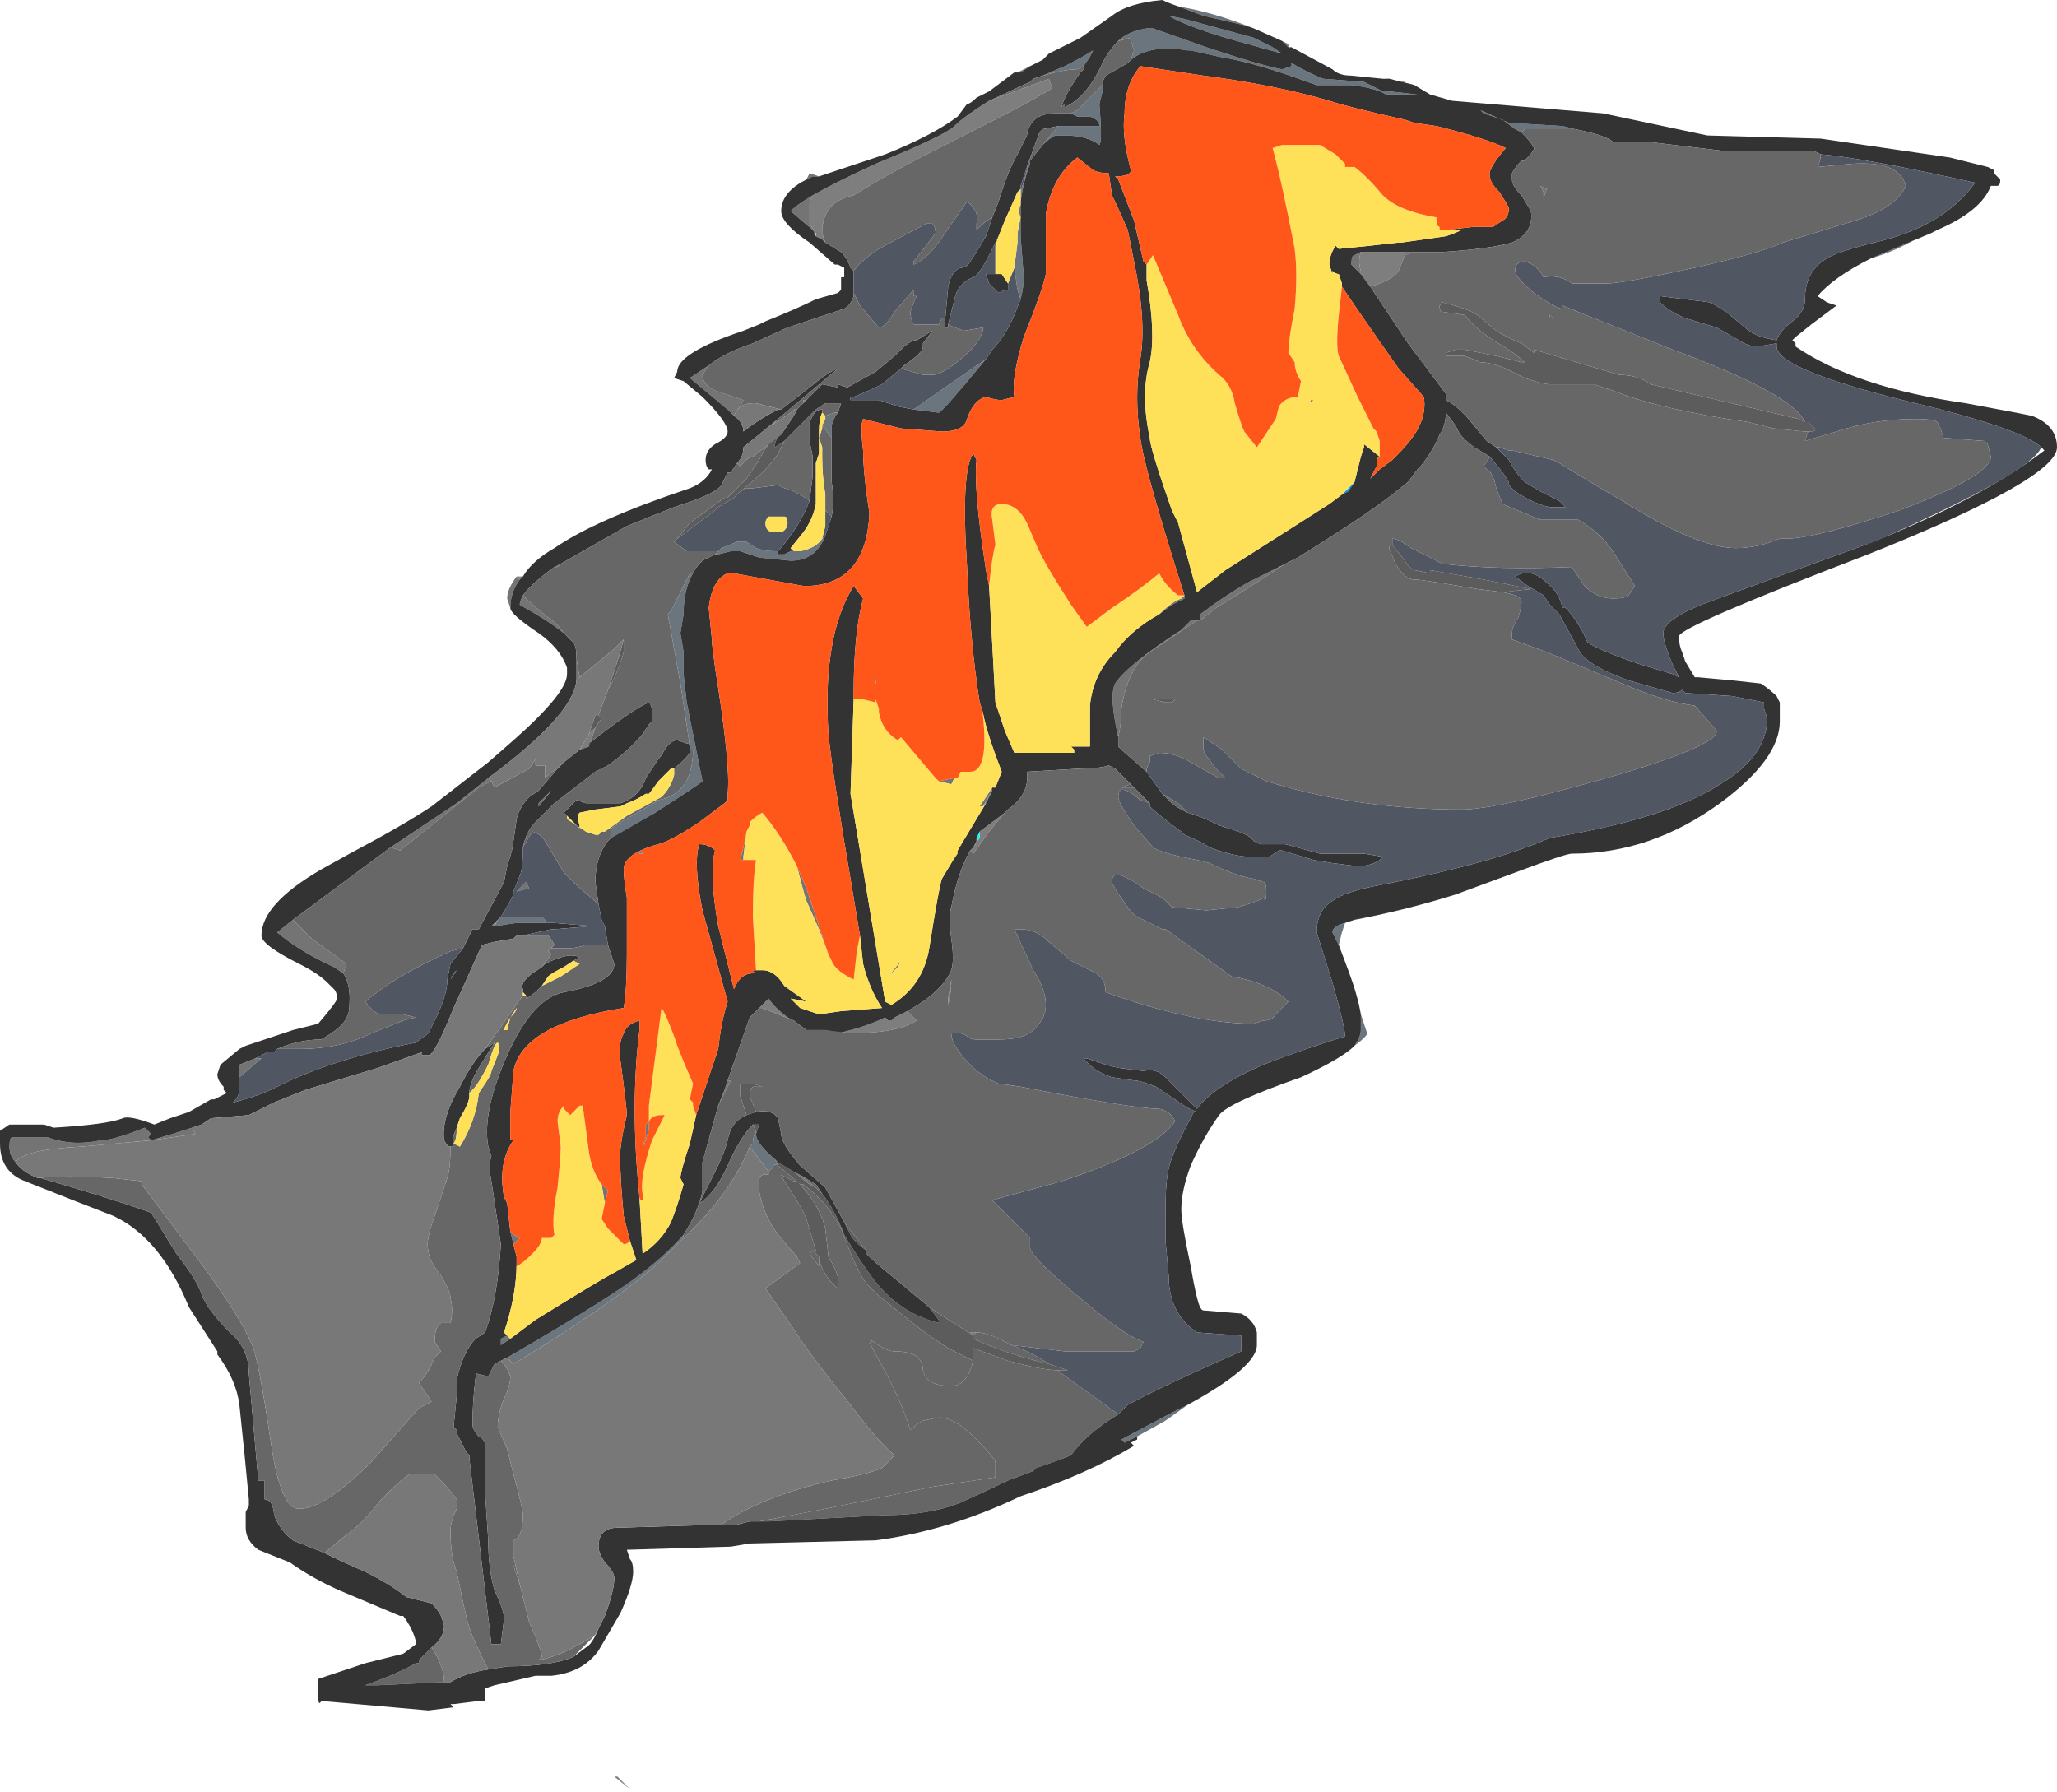 <?xml version="1.0" encoding="UTF-8" standalone="no"?>
<svg xmlns:ffdec="https://www.free-decompiler.com/flash" xmlns:xlink="http://www.w3.org/1999/xlink" ffdec:objectType="shape" height="28.45px" width="32.65px" xmlns="http://www.w3.org/2000/svg">
  <g transform="matrix(1.0, 0.0, 0.0, 1.0, 11.85, 22.95)">
    <path d="M13.15 -20.9 L12.35 -20.9 12.3 -20.85 12.2 -20.9 12.0 -21.05 11.7 -21.15 11.65 -21.2 12.1 -21.0 12.95 -20.95 13.15 -20.9 M12.15 -20.2 L12.15 -20.1 12.15 -20.2 M10.6 -18.95 L10.45 -18.9 10.45 -18.95 10.6 -18.95 M-3.2 -8.3 L-3.65 -8.3 -4.0 -8.25 -3.95 -8.35 -3.9 -8.4 -3.25 -8.4 -3.2 -8.35 -3.2 -8.3 M4.55 -21.7 L4.7 -21.75 5.05 -21.9 Q5.35 -22.05 5.5 -22.15 L5.45 -22.05 5.35 -21.9 5.25 -21.85 Q5.0 -21.85 4.55 -21.7 M5.9 -22.3 Q6.05 -22.45 6.35 -22.5 L6.45 -22.5 7.3 -22.2 Q8.2 -21.9 8.5 -21.85 L8.65 -21.9 8.65 -21.95 Q8.9 -21.8 9.15 -21.7 L9.8 -21.65 10.1 -21.5 10.2 -21.5 10.65 -21.45 10.15 -21.45 Q10.0 -21.55 9.6 -21.6 L9.05 -21.6 8.9 -21.65 Q8.1 -21.95 7.5 -22.05 L7.05 -22.15 7.0 -22.15 Q6.4 -22.25 6.1 -22.0 L6.15 -22.15 6.1 -22.3 6.1 -22.35 5.9 -22.3 M5.65 -21.65 L5.65 -21.5 5.6 -21.3 Q5.65 -20.7 5.6 -20.65 5.4 -20.8 5.05 -20.8 L4.9 -20.8 Q4.8 -20.75 4.7 -20.65 L4.95 -20.95 5.6 -20.95 Q5.6 -21.05 5.45 -21.1 L5.25 -21.1 5.15 -21.15 5.25 -21.2 5.65 -21.6 5.65 -21.65 M4.5 -20.35 Q4.4 -20.1 4.35 -19.75 L4.35 -19.2 4.4 -18.55 Q4.4 -18.4 4.35 -18.2 L4.3 -18.35 4.25 -18.7 4.3 -19.1 4.3 -19.25 4.35 -19.5 Q4.3 -19.6 4.35 -19.7 L4.35 -19.9 4.45 -20.25 4.45 -20.3 4.5 -20.35 M3.8 -17.25 Q3.1 -16.4 3.05 -16.4 L2.65 -16.45 3.15 -16.8 3.8 -17.25 M1.45 -16.4 Q1.4 -16.35 1.35 -16.2 L1.35 -16.0 1.2 -16.2 1.25 -16.3 1.25 -16.35 1.4 -16.4 1.45 -16.4 M1.25 -14.45 Q1.1 -14.05 0.7 -14.05 L0.2 -14.1 -0.1 -14.2 -0.25 -14.2 -0.45 -14.15 -0.5 -14.15 -0.45 -14.2 -0.4 -14.25 -0.15 -14.35 0.0 -14.35 0.15 -14.25 Q0.3 -14.2 0.45 -14.2 L0.5 -14.2 0.5 -14.15 0.6 -14.15 0.7 -14.2 0.75 -14.2 0.85 -14.2 Q1.1 -14.25 1.2 -14.4 L1.25 -14.45 M-0.85 -13.85 Q-1.0 -13.6 -1.0 -13.2 L-1.05 -12.9 -1.0 -12.6 -1.0 -12.25 -0.95 -11.8 -0.7 -10.55 Q-0.75 -10.5 -1.45 -10.05 L-2.15 -9.65 -2.15 -9.8 -2.0 -9.9 Q-1.55 -10.15 -1.4 -10.25 -0.85 -10.35 -0.85 -11.05 L-0.9 -11.05 -0.9 -11.1 -1.05 -12.1 -1.25 -13.2 -1.2 -13.25 -0.9 -13.85 -0.85 -13.85 M-3.8 -1.4 Q-2.5 -2.15 -1.85 -2.6 -1.3 -3.0 -1.0 -3.35 L-1.0 -3.3 -1.4 -2.9 Q-2.2 -2.2 -3.7 -1.3 L-3.8 -1.4 M9.5 -8.3 L9.45 -8.15 9.4 -7.95 9.3 -8.15 Q9.3 -8.25 9.5 -8.3 M9.75 -6.85 L9.85 -6.55 Q9.85 -6.5 9.65 -6.35 9.75 -6.5 9.75 -6.6 L9.75 -6.85 M7.0 -0.65 L6.65 -0.4 6.2 -0.15 6.0 -0.05 5.95 -0.1 6.7 -0.5 7.0 -0.65 M4.3 -21.8 Q4.4 -21.85 4.5 -21.9 L4.7 -22.0 4.5 -21.9 4.35 -21.8 4.3 -21.8 M6.85 -22.85 L7.1 -22.8 Q7.55 -22.7 8.05 -22.5 L7.9 -22.55 7.25 -22.7 6.85 -22.85 M8.5 -22.3 L8.6 -22.25 8.6 -22.2 8.5 -22.3 M10.15 -21.7 L10.45 -21.65 Q10.5 -21.6 10.6 -21.6 L10.2 -21.7 10.15 -21.7 M18.9 -19.3 L18.55 -19.15 Q18.2 -18.95 17.85 -18.85 L18.8 -19.25 18.9 -19.3 M6.7 -22.7 L6.95 -22.65 8.05 -22.35 8.35 -22.2 8.5 -22.1 7.6 -22.35 Q6.95 -22.55 6.7 -22.7 M5.25 -22.15 L5.25 -22.15 M-3.75 -3.4 L-3.7 -3.35 -3.6 -3.3 -3.7 -3.2 -3.75 -3.4 M3.6 -1.75 L3.55 -1.8 3.65 -1.8 3.6 -1.75 M0.15 -5.0 L0.15 -4.95 Q0.15 -4.8 0.45 -4.55 L0.5 -4.45 Q0.45 -4.5 0.4 -4.4 L0.35 -4.35 0.05 -4.75 0.1 -4.8 Q0.1 -4.9 0.15 -5.0 M0.75 -4.35 L0.85 -4.3 1.1 -4.1 1.0 -4.15 0.75 -4.35 M1.2 -3.2 L1.2 -3.15 1.2 -3.2 M-3.8 -1.75 L-3.75 -1.7 -3.9 -1.6 -3.9 -1.7 -3.8 -1.75" fill="#6b757e" fill-rule="evenodd" stroke="none"/>
    <path d="M3.6 -9.5 L3.65 -9.6 3.7 -9.65 3.6 -9.5 M3.9 -10.4 L3.8 -10.2 3.75 -10.15 3.9 -10.4 M3.35 -9.45 L3.25 -9.25 3.35 -9.4 3.35 -9.45 M-4.55 -9.0 L-4.55 -9.0" fill="#75808a" fill-rule="evenodd" stroke="none"/>
    <path d="M-4.0 -8.25 L-4.05 -8.25 -3.95 -8.35 -4.0 -8.25 M-3.65 -13.8 L-3.55 -13.8 -3.6 -13.75 -3.65 -13.8" fill="#7e8892" fill-rule="evenodd" stroke="none"/>
    <path d="M10.45 -18.9 L10.35 -18.65 Q10.25 -18.5 9.9 -18.4 L9.75 -18.6 9.75 -18.65 Q9.7 -18.8 9.75 -18.95 L9.8 -18.95 10.45 -18.95 10.45 -18.9 M-2.5 -11.1 L-2.65 -11.05 -2.5 -11.3 -2.4 -11.4 -2.5 -11.1 M1.2 -19.15 L1.1 -19.2 1.1 -19.25 1.0 -19.4 Q1.0 -19.55 1.0 -19.75 L1.05 -19.85 Q1.4 -20.05 2.05 -20.35 3.15 -20.8 3.3 -20.95 3.45 -21.1 3.85 -21.35 L4.8 -21.7 4.85 -21.55 Q4.55 -21.35 3.25 -20.7 2.25 -20.2 1.7 -19.85 1.2 -19.75 1.2 -19.25 L1.25 -19.1 1.2 -19.15 M0.2 -6.95 L0.35 -7.1 Q0.45 -6.95 0.65 -6.8 L0.75 -6.75 0.25 -6.95 0.2 -6.95 M1.25 -6.6 L1.45 -6.55 Q1.9 -6.65 2.2 -6.8 L2.25 -6.75 2.3 -6.75 2.35 -6.8 2.55 -6.9 2.7 -6.75 Q2.4 -6.55 1.65 -6.55 L1.25 -6.6 M3.55 -9.45 L3.6 -9.5 3.7 -9.65 3.7 -9.75 4.1 -10.05 3.85 -9.75 3.6 -9.4 3.55 -9.45 M3.2 -7.1 L3.25 -7.4 Q3.25 -7.2 3.2 -7.0 L3.2 -7.1 M-2.1 5.25 L-2.05 5.25 Q-1.9 5.4 -1.8 5.5 L-1.85 5.45 -2.1 5.25" fill="#7e7e7e" fill-rule="evenodd" stroke="none"/>
    <path d="M9.65 -15.3 L9.55 -15.15 9.45 -15.1 9.65 -15.3 M-1.7 -9.4 L-1.7 -9.45 -1.65 -9.4 -1.7 -9.4" fill="#0099ff" fill-rule="evenodd" stroke="none"/>
    <path d="M3.65 -9.6 L3.65 -9.65 3.7 -9.75 3.7 -9.65 3.65 -9.6" fill="#00ffff" fill-rule="evenodd" stroke="none"/>
    <path d="M-11.6 -4.5 Q-11.7 -4.6 -11.7 -4.75 -11.7 -4.9 -11.65 -4.9 L-11.1 -4.9 Q-10.7 -4.75 -10.25 -4.85 -10.05 -4.85 -9.55 -5.05 L-9.45 -4.95 -9.5 -4.9 -9.45 -4.85 Q-9.1 -4.95 -8.8 -5.05 L-8.75 -4.95 -9.45 -4.85 -10.55 -4.75 Q-11.5 -4.7 -11.6 -4.5 M-8.05 -5.85 L-8.05 -6.05 -7.8 -6.15 -7.7 -6.15 -8.05 -5.85 M-6.4 -7.5 L-6.55 -7.6 Q-7.1 -7.85 -7.45 -8.15 L-7.2 -8.35 Q-7.1 -8.25 -6.9 -8.05 L-6.35 -7.65 -6.4 -7.5 M-5.65 -9.5 L-4.6 -10.2 -4.1 -10.6 -4.05 -10.55 -4.25 -10.45 -5.5 -9.45 -5.65 -9.5 M-2.7 -12.15 L-2.7 -12.5 -2.65 -12.2 -2.7 -12.15 M-2.9 -12.9 Q-3.15 -13.1 -3.6 -13.35 -3.6 -13.4 -3.55 -13.5 -3.4 -13.35 -3.15 -13.15 -3.0 -13.05 -2.9 -12.9 M-3.05 -13.95 L-2.95 -14.0 -3.0 -13.95 -3.05 -13.95 M-0.2 -16.35 L-0.3 -16.45 -0.9 -16.95 -0.6 -17.15 -0.7 -17.0 Q-0.7 -16.85 -0.5 -16.75 L-0.05 -16.6 -0.1 -16.5 Q-0.15 -16.45 -0.2 -16.35 M1.7 -18.65 L1.65 -18.7 1.7 -18.65 M1.05 -19.3 L0.7 -19.6 Q0.8 -19.7 1.05 -19.85 L1.0 -19.75 Q1.0 -19.55 1.0 -19.4 L1.1 -19.25 1.05 -19.25 1.05 -19.3 M-0.45 -5.4 L-0.35 -5.65 -0.3 -5.8 -0.25 -5.8 -0.45 -5.4 M5.9 -11.25 Q5.75 -11.9 5.85 -12.1 6.05 -12.4 6.9 -12.95 L7.05 -13.1 7.15 -13.1 6.4 -12.6 Q6.05 -12.35 5.95 -11.7 5.95 -11.45 5.9 -11.25 M7.2 -13.1 L7.2 -13.2 Q7.6 -13.5 7.95 -13.7 L8.55 -14.0 Q8.1 -13.7 7.45 -13.3 L7.2 -13.1 M-2.85 -12.3 L-2.85 -12.35 -2.85 -12.3 M-3.75 -13.3 L-3.8 -13.45 Q-3.8 -13.6 -3.65 -13.8 L-3.6 -13.75 Q-3.75 -13.55 -3.75 -13.3 M0.95 -20.1 L1.0 -20.2 1.15 -20.15 1.05 -20.15 0.95 -20.1 M10.0 -15.65 Q10.0 -15.7 10.05 -15.7 L10.0 -15.65 M9.8 -15.95 L9.8 -15.9 9.8 -15.95 M12.7 -19.95 L12.65 -19.8 12.65 -19.9 12.6 -20.0 12.7 -19.95 M-2.3 -4.15 L-2.2 -4.05 -2.25 -3.85 -2.3 -4.15 M-1.55 -5.15 L-1.55 -5.05 Q-1.6 -4.8 -1.65 -4.75 L-1.6 -4.9 -1.6 -5.1 -1.55 -5.15 -1.55 -5.4 -1.55 -5.15 M-0.05 -9.3 L-0.1 -9.3 -0.05 -9.5 0.0 -9.75 -0.05 -9.35 -0.05 -9.3 M0.8 -9.2 L0.95 -8.85 1.3 -7.8 1.15 -8.2 0.95 -8.65 Q0.9 -8.8 0.8 -9.2 M3.05 -10.55 L3.3 -10.6 3.25 -10.5 3.05 -10.55 M6.95 -13.5 L6.95 -13.45 6.75 -13.35 6.55 -13.2 Q6.75 -13.4 6.9 -13.45 L6.95 -13.5 M2.7 -15.6 L2.7 -15.6 M9.75 -18.6 L9.6 -18.75 Q9.6 -18.9 9.65 -18.9 L9.75 -18.95 9.8 -18.95 9.75 -18.95 Q9.7 -18.8 9.75 -18.65 L9.75 -18.6 M8.95 -16.55 L8.95 -16.6 9.0 -16.6 8.95 -16.55 M3.9 -10.45 L3.9 -10.4 3.75 -10.15 3.7 -10.15 3.9 -10.45 M2.05 -12.1 L2.0 -12.15 2.05 -12.15 2.05 -12.1 M2.25 -7.45 L2.45 -7.7 2.4 -7.6 2.25 -7.45 M-3.5 -8.95 L-3.45 -8.85 -3.65 -8.8 -3.5 -8.95 M-0.7 -7.5 L-0.7 -7.5 M-0.2 -8.5 L-0.2 -8.5 M-2.25 -5.9 L-2.25 -5.9" fill="#747474" fill-rule="evenodd" stroke="none"/>
    <path d="M5.9 -0.5 Q5.4 -0.2 5.15 0.15 4.9 0.25 4.6 0.35 L4.55 0.4 4.15 0.55 Q3.95 0.65 3.4 0.9 2.9 1.1 2.2 1.1 L0.35 1.2 0.2 1.2 1.25 1.0 2.95 0.65 3.95 0.5 3.95 0.25 Q3.9 0.15 3.6 -0.15 3.3 -0.45 3.05 -0.45 L2.8 -0.4 Q2.7 -0.35 2.6 -0.25 2.45 -0.75 2.05 -1.45 L1.95 -1.65 2.0 -1.65 1.95 -1.7 Q2.2 -1.5 2.35 -1.5 2.8 -1.5 2.8 -1.2 2.85 -0.95 3.25 -0.95 3.45 -0.95 3.55 -1.2 L3.6 -1.35 3.6 -1.55 4.15 -1.35 Q4.7 -1.2 4.95 -1.2 L5.0 -1.15 5.9 -0.5 M-4.8 3.75 L-5.85 3.8 -6.05 3.8 Q-5.5 3.6 -5.25 3.45 L-5.2 3.45 -5.2 3.4 -5.0 3.2 Q-4.8 3.5 -4.8 3.75 M4.2 -1.6 Q4.5 -1.5 4.8 -1.3 4.15 -1.45 3.6 -1.7 L3.6 -1.75 3.65 -1.8 Q3.85 -1.8 4.2 -1.6 M0.35 -4.35 L0.4 -4.4 Q0.45 -4.5 0.5 -4.45 L0.8 -4.2 0.75 -4.2 0.55 -4.3 0.35 -4.3 0.35 -4.35 M1.15 -2.95 L1.15 -2.85 1.0 -3.05 1.05 -3.1 1.15 -3.0 1.15 -2.95 M1.2 -3.15 L1.2 -3.2 1.2 -3.15 M-3.7 1.75 L-3.6 2.2 -3.7 1.9 -3.7 1.75" fill="#666666" fill-rule="evenodd" stroke="none"/>
    <path d="M16.85 -16.1 L16.8 -16.1 16.3 -16.15 15.9 -16.25 Q14.5 -16.45 13.75 -16.75 L13.45 -16.85 12.75 -16.85 Q12.65 -16.85 12.35 -16.95 L12.05 -17.1 Q11.8 -17.2 11.65 -17.2 L11.4 -17.3 11.1 -17.3 11.1 -17.35 11.25 -17.4 11.4 -17.4 11.9 -17.3 12.3 -17.2 12.35 -17.2 Q12.2 -17.35 11.85 -17.55 11.55 -17.75 11.4 -17.95 L11.05 -18.0 Q11.0 -18.0 11.0 -18.1 L11.05 -18.15 Q11.45 -18.05 11.6 -17.95 L11.9 -17.7 Q12.05 -17.6 12.3 -17.5 L12.5 -17.35 12.5 -17.4 13.85 -17.0 Q14.15 -17.0 14.35 -16.85 L16.7 -16.3 16.8 -16.25 16.85 -16.25 16.95 -16.15 Q17.0 -16.1 16.85 -16.1 M0.5 -16.05 L0.45 -15.9 0.45 -15.85 0.6 -15.95 0.5 -15.75 Q0.35 -15.5 -0.1 -15.15 L-0.2 -15.05 -0.45 -14.9 -0.5 -14.85 -1.1 -14.4 -0.9 -14.65 -0.35 -15.05 -0.3 -15.05 0.0 -15.35 0.2 -15.65 Q0.35 -15.95 0.5 -16.05 M12.8 -17.9 L12.75 -17.9 12.75 -17.95 12.8 -17.9 M10.25 -14.3 L10.45 -14.05 Q10.5 -13.95 10.6 -13.9 L10.85 -13.85 10.85 -13.9 11.7 -13.75 12.45 -13.6 12.0 -13.55 11.6 -13.6 11.0 -13.7 10.65 -13.75 10.6 -13.75 Q10.45 -13.75 10.3 -14.0 L10.2 -14.25 Q10.2 -14.3 10.25 -14.3 M10.65 -18.65 L10.65 -18.65 M6.8 -11.85 L6.75 -11.8 6.65 -11.8 6.45 -11.85 6.8 -11.85 M4.8 -1.3 L5.1 -1.2 4.95 -1.2 Q4.7 -1.2 4.15 -1.35 L3.6 -1.55 3.6 -1.35 Q3.3 -1.5 3.2 -1.55 L2.9 -1.75 2.7 -1.9 2.2 -2.3 Q1.95 -2.5 1.85 -2.65 1.7 -2.9 1.5 -3.45 1.3 -3.85 0.9 -4.15 L0.85 -4.15 0.8 -4.2 0.5 -4.45 0.45 -4.55 0.5 -4.5 0.75 -4.35 1.0 -4.15 1.1 -4.1 1.2 -4.0 Q1.4 -3.75 1.55 -3.35 1.85 -2.85 2.05 -2.6 2.45 -2.1 3.05 -1.95 L3.05 -2.0 2.9 -2.2 3.05 -2.1 3.6 -1.75 3.6 -1.7 Q4.15 -1.45 4.8 -1.3 M0.0 -5.25 L-0.1 -5.55 -0.1 -5.75 0.1 -5.75 0.25 -5.7 0.1 -5.7 Q0.05 -5.65 0.05 -5.55 L0.15 -5.3 0.0 -5.25 M1.55 -3.55 L1.7 -3.35 1.9 -3.1 Q1.7 -3.25 1.65 -3.35 L1.55 -3.55 M0.1 -5.1 L0.2 -5.1 0.15 -4.95 0.15 -5.0 0.1 -5.1 M0.55 -4.3 L0.75 -4.2 0.8 -4.2 Q1.15 -3.85 1.25 -3.45 L1.3 -3.0 Q1.45 -2.75 1.45 -2.65 L1.45 -2.5 Q1.25 -2.65 1.15 -2.95 L1.15 -3.0 1.05 -3.1 1.1 -3.1 0.95 -3.6 Q0.9 -3.75 0.6 -4.2 L0.55 -4.3 M1.2 -3.15 L1.2 -3.2 1.2 -3.15 M-2.2 -12.0 L-2.05 -12.45 -1.95 -12.8 -1.95 -12.6 Q-2.05 -12.25 -2.2 -12.0 M-2.35 -11.6 L-2.3 -11.55 -2.4 -11.4 -2.5 -11.3 -2.4 -11.6 -2.35 -11.6" fill="#5c5c5c" fill-rule="evenodd" stroke="none"/>
    <path d="M17.05 -20.5 L16.95 -20.55 15.55 -20.55 14.3 -20.7 13.75 -20.7 Q13.65 -20.8 13.15 -20.9 L12.95 -20.95 12.1 -21.0 11.65 -21.2 11.7 -21.15 12.0 -21.05 12.2 -20.9 12.3 -20.85 Q12.45 -20.7 12.5 -20.6 12.5 -20.55 12.35 -20.4 L12.3 -20.4 Q12.2 -20.3 12.15 -20.2 L12.15 -20.1 Q12.15 -20.0 12.3 -19.85 L12.45 -19.6 Q12.5 -19.25 12.15 -19.1 11.8 -19.0 11.05 -18.95 L10.6 -18.95 10.45 -18.95 9.8 -18.95 9.75 -18.95 9.65 -18.9 Q9.6 -18.9 9.6 -18.75 L9.75 -18.6 9.9 -18.4 10.5 -17.5 11.1 -16.7 11.1 -16.6 Q11.3 -16.5 11.5 -16.25 L11.75 -15.95 11.9 -15.85 12.1 -15.65 Q12.2 -15.45 12.35 -15.3 L12.6 -15.15 12.9 -15.0 13.0 -14.9 Q12.95 -14.9 12.9 -14.9 L12.75 -14.9 Q12.5 -14.95 12.2 -15.15 L12.1 -15.25 12.1 -15.3 12.0 -15.45 11.8 -15.7 11.55 -15.85 Q11.35 -16.0 11.3 -16.1 L11.25 -16.2 11.1 -16.4 Q11.1 -16.2 11.0 -16.05 10.9 -15.8 10.7 -15.55 L10.65 -15.5 10.5 -15.3 10.25 -15.1 Q9.8 -14.75 8.75 -14.1 L8.55 -14.0 7.95 -13.7 Q7.6 -13.5 7.2 -13.2 L7.2 -13.1 7.15 -13.1 7.05 -13.1 6.9 -12.95 Q6.05 -12.4 5.85 -12.1 5.75 -11.9 5.9 -11.25 L5.9 -11.1 5.95 -11.05 6.35 -10.7 6.6 -10.35 6.75 -10.2 Q6.8 -10.15 7.0 -10.05 7.2 -10.0 7.5 -9.85 L7.65 -9.8 Q8.0 -9.7 8.05 -9.6 L8.15 -9.55 8.55 -9.55 9.1 -9.4 9.8 -9.4 10.1 -9.35 10.05 -9.3 Q9.9 -9.2 9.7 -9.2 L9.3 -9.25 9.0 -9.3 8.5 -9.45 8.45 -9.45 8.3 -9.35 8.0 -9.35 Q7.75 -9.35 7.35 -9.5 7.2 -9.6 6.95 -9.7 L6.9 -9.75 Q6.55 -10.0 6.4 -10.15 L6.4 -10.2 6.15 -10.45 6.1 -10.5 5.85 -10.75 5.75 -10.8 Q5.6 -10.75 5.3 -10.75 L4.45 -10.7 Q4.5 -10.35 4.15 -10.1 L4.1 -10.05 3.7 -9.75 3.65 -9.65 3.65 -9.6 3.6 -9.5 3.55 -9.45 Q3.35 -9.1 3.25 -8.55 3.2 -8.4 3.25 -8.05 3.3 -7.7 3.25 -7.55 3.1 -7.2 2.55 -6.9 L2.35 -6.8 2.3 -6.75 2.25 -6.75 2.2 -6.8 Q1.9 -6.65 1.45 -6.55 L1.25 -6.6 0.95 -6.6 0.75 -6.75 0.65 -6.8 Q0.45 -6.95 0.35 -7.1 L0.2 -6.95 0.05 -6.8 -0.3 -5.8 -0.35 -5.65 -0.45 -5.4 -0.7 -4.5 -0.7 -4.05 Q-0.75 -3.75 -1.0 -3.35 -1.3 -3.0 -1.85 -2.6 -2.5 -2.15 -3.8 -1.4 L-3.9 -1.35 -4.0 -1.3 -4.1 -1.1 -4.3 -1.15 -4.3 -1.1 Q-4.35 -0.7 -4.35 -0.35 -4.35 -0.25 -4.25 -0.15 -4.15 -0.1 -4.15 0.0 L-4.15 0.75 -4.1 1.5 Q-4.1 1.95 -4.0 2.3 -3.85 2.6 -3.85 2.75 L-3.9 3.15 -4.05 3.15 -4.4 0.2 -4.4 0.15 -4.45 0.1 -4.6 -0.2 -4.6 -0.25 -4.65 -0.3 -4.6 -0.8 -4.6 -1.05 Q-4.5 -1.5 -4.3 -1.7 L-4.15 -1.8 Q-3.95 -2.35 -3.9 -3.2 L-4.05 -4.2 Q-4.1 -4.45 -4.05 -4.6 L-4.1 -4.75 Q-4.2 -5.3 -3.8 -6.2 -3.4 -7.1 -2.9 -7.2 -2.1 -7.35 -2.1 -7.65 L-2.2 -7.95 -2.25 -8.25 -2.3 -8.35 -2.35 -8.6 -2.4 -8.95 Q-2.4 -9.35 -2.2 -9.6 L-2.15 -9.65 -1.45 -10.05 Q-0.75 -10.5 -0.7 -10.55 L-0.95 -11.8 -1.0 -12.25 -1.0 -12.6 -1.05 -12.9 -1.0 -13.2 Q-1.0 -13.6 -0.85 -13.85 -0.75 -14.05 -0.6 -14.1 L-0.5 -14.15 -0.45 -14.15 -0.25 -14.2 -0.1 -14.2 0.2 -14.1 0.7 -14.05 Q1.1 -14.05 1.25 -14.45 L1.35 -14.75 Q1.4 -15.0 1.35 -15.3 L1.35 -16.0 1.35 -16.2 Q1.4 -16.35 1.45 -16.4 L1.5 -16.55 1.25 -16.55 1.1 -16.45 0.6 -15.95 0.45 -15.85 0.45 -15.9 0.5 -16.05 0.55 -16.05 0.75 -16.35 0.8 -16.45 0.9 -16.55 0.95 -16.6 1.2 -16.85 1.45 -16.8 1.45 -16.85 1.6 -16.8 2.05 -17.05 2.35 -17.3 2.45 -17.4 Q2.6 -17.55 2.7 -17.55 L2.95 -17.7 2.8 -17.5 2.8 -17.45 Q2.8 -17.35 2.5 -17.15 L2.45 -17.1 2.15 -16.85 Q1.95 -16.75 1.7 -16.65 L1.65 -16.65 1.65 -16.6 2.1 -16.6 2.4 -16.5 2.65 -16.45 3.05 -16.4 Q3.1 -16.4 3.8 -17.25 L3.9 -17.4 Q4.1 -17.6 4.25 -17.95 L4.35 -18.2 Q4.4 -18.4 4.4 -18.55 L4.35 -19.2 4.35 -19.75 Q4.4 -20.1 4.5 -20.35 L4.5 -20.4 4.7 -20.65 Q4.8 -20.75 4.9 -20.8 L5.05 -20.8 Q5.4 -20.8 5.6 -20.65 5.65 -20.7 5.6 -21.3 L5.65 -21.5 5.65 -21.65 5.7 -21.75 6.05 -21.95 6.1 -22.0 Q6.4 -22.25 7.0 -22.15 L7.05 -22.15 7.5 -22.05 Q8.1 -21.95 8.9 -21.65 L9.05 -21.6 9.6 -21.6 Q10.0 -21.55 10.15 -21.45 L10.65 -21.45 10.2 -21.5 10.1 -21.5 9.8 -21.65 9.15 -21.7 Q8.9 -21.8 8.65 -21.95 L8.65 -21.9 8.5 -21.85 Q8.2 -21.9 7.3 -22.2 L6.45 -22.5 6.35 -22.5 Q6.05 -22.45 5.9 -22.3 5.75 -22.15 5.65 -21.95 5.4 -21.4 5.05 -21.25 L5.05 -21.3 5.0 -21.25 Q5.05 -21.45 5.3 -21.8 L5.35 -21.85 5.35 -21.9 5.45 -22.05 5.5 -22.15 Q5.35 -22.05 5.05 -21.9 L4.7 -21.75 4.55 -21.7 4.5 -21.65 3.85 -21.35 Q3.45 -21.1 3.3 -20.95 3.15 -20.8 2.05 -20.35 1.4 -20.05 1.05 -19.85 0.8 -19.7 0.7 -19.6 L1.05 -19.3 1.1 -19.2 1.2 -19.15 1.25 -19.1 1.5 -18.95 Q1.6 -18.85 1.65 -18.7 L1.7 -18.65 1.7 -18.3 1.7 -18.25 Q1.65 -18.1 1.55 -18.05 L0.65 -17.75 0.1 -17.5 Q-0.35 -17.35 -0.6 -17.15 L-0.9 -16.95 -0.3 -16.45 -0.2 -16.35 Q-0.05 -16.25 -0.05 -16.1 0.2 -16.3 0.5 -16.45 L0.55 -16.45 1.0 -16.8 Q1.3 -17.05 1.45 -17.1 L0.5 -16.3 -0.05 -15.85 Q-0.05 -15.7 -0.15 -15.6 L-0.25 -15.45 -0.3 -15.45 -0.4 -15.25 Q-0.5 -15.1 -1.15 -14.9 L-1.9 -14.6 -2.95 -14.0 -3.05 -13.95 Q-3.4 -13.7 -3.55 -13.5 -3.6 -13.4 -3.6 -13.35 -3.15 -13.1 -2.9 -12.9 L-2.75 -12.75 Q-2.7 -12.7 -2.7 -12.5 L-2.7 -12.15 Q-2.75 -11.6 -4.1 -10.6 L-4.6 -10.2 -5.65 -9.5 -7.2 -8.35 -7.45 -8.15 Q-7.1 -7.85 -6.55 -7.6 L-6.4 -7.5 Q-6.3 -7.35 -6.3 -7.1 -6.3 -6.85 -6.35 -6.8 -6.4 -6.65 -6.75 -6.45 -7.1 -6.45 -7.45 -6.3 L-7.5 -6.25 -7.6 -6.25 -7.8 -6.15 -8.05 -6.05 -8.05 -5.85 -8.05 -5.65 Q-8.05 -5.55 -8.15 -5.45 -7.75 -5.55 -7.45 -5.7 -6.55 -6.15 -5.25 -6.4 L-5.05 -6.55 -4.95 -6.75 Q-4.75 -7.15 -4.75 -7.4 L-4.7 -7.65 -4.5 -7.9 Q-4.45 -8.0 -4.35 -8.2 L-4.25 -8.2 -3.85 -8.95 -3.8 -9.2 Q-3.7 -9.5 -3.7 -9.6 L-3.65 -9.95 Q-3.6 -10.15 -3.45 -10.3 L-3.3 -10.4 -3.0 -10.75 -2.9 -10.85 -2.65 -11.05 -2.5 -11.1 -2.5 -11.15 Q-1.8 -11.7 -1.55 -11.8 -1.5 -11.75 -1.5 -11.65 -1.5 -11.55 -1.5 -11.5 L-1.55 -11.45 -1.65 -11.3 Q-1.85 -11.05 -2.2 -10.8 L-2.4 -10.7 -3.05 -10.2 -3.35 -9.9 Q-3.5 -9.75 -3.55 -9.5 -3.55 -9.15 -3.6 -9.05 L-3.7 -8.8 -3.7 -8.75 Q-3.8 -8.55 -3.9 -8.4 L-3.95 -8.35 -4.05 -8.25 -4.0 -8.25 -3.65 -8.3 -3.2 -8.3 -3.05 -8.3 -2.45 -8.25 -3.05 -8.2 -3.1 -8.2 -3.55 -8.1 -3.6 -8.1 -3.65 -8.1 -3.7 -8.05 -4.0 -8.0 -4.2 -7.95 -4.65 -6.95 Q-4.95 -6.2 -5.05 -6.2 L-5.15 -6.2 -5.15 -6.25 -5.85 -6.0 -7.0 -5.65 -7.5 -5.45 -7.9 -5.25 -8.5 -5.2 -8.65 -5.1 -8.8 -5.05 Q-9.1 -4.95 -9.45 -4.85 L-9.5 -4.9 -9.45 -4.95 -9.55 -5.05 Q-10.05 -4.85 -10.25 -4.85 -10.7 -4.75 -11.1 -4.9 L-11.65 -4.9 Q-11.7 -4.9 -11.7 -4.75 -11.7 -4.6 -11.6 -4.5 -11.5 -4.35 -11.25 -4.25 L-11.2 -4.25 Q-10.0 -3.9 -9.45 -3.7 L-9.05 -3.05 Q-8.7 -2.6 -8.65 -2.4 -8.55 -2.15 -8.2 -1.8 -7.9 -1.55 -7.9 -1.15 L-7.75 0.55 -7.65 0.55 -7.65 0.85 Q-7.6 0.85 -7.55 0.9 -7.5 1.0 -7.5 1.1 -7.4 1.35 -7.2 1.5 -6.95 1.6 -6.7 1.7 -6.4 1.85 -6.05 2.0 -5.65 2.2 -5.4 2.4 L-5.0 2.5 Q-4.9 2.6 -4.85 2.7 L-4.8 2.85 Q-4.8 3.05 -5.0 3.2 L-5.2 3.4 -5.2 3.45 -5.25 3.45 Q-5.5 3.6 -6.05 3.8 L-5.85 3.8 -4.8 3.75 -4.7 3.75 Q-4.45 3.6 -4.1 3.55 L-3.8 3.5 Q-3.1 3.5 -2.75 3.35 L-2.55 3.2 Q-2.45 3.15 -2.35 2.9 L-2.25 2.7 Q-2.1 2.3 -2.1 2.1 -2.1 2.0 -2.25 1.85 -2.35 1.7 -2.35 1.6 -2.35 1.3 -2.05 1.3 L-0.4 1.25 -0.15 1.25 0.05 1.2 0.2 1.2 0.35 1.2 2.2 1.1 Q2.9 1.1 3.4 0.9 3.95 0.65 4.15 0.55 L4.55 0.4 4.6 0.35 Q4.9 0.25 5.15 0.15 5.4 -0.2 5.9 -0.5 L6.05 -0.65 Q6.6 -0.95 7.85 -1.5 L7.85 -1.75 7.15 -1.8 Q6.7 -2.1 6.7 -2.7 L6.65 -3.25 6.65 -3.75 Q6.65 -4.2 6.7 -4.4 6.75 -4.65 7.1 -5.3 L7.15 -5.3 Q7.0 -5.35 6.8 -5.5 L6.5 -5.7 Q6.25 -5.8 6.15 -5.8 L5.8 -5.85 Q5.5 -5.95 5.35 -6.15 L5.4 -6.15 5.7 -6.05 5.9 -6.0 6.3 -5.95 Q6.5 -6.0 6.65 -5.85 L7.15 -5.35 Q7.4 -5.7 8.2 -6.05 8.85 -6.3 9.5 -6.5 9.5 -6.65 9.3 -7.35 L9.05 -8.15 Q9.05 -8.5 9.3 -8.65 9.5 -8.8 10.05 -8.9 11.85 -9.25 12.75 -9.65 14.6 -9.95 15.45 -10.5 16.2 -10.95 16.2 -11.55 L16.15 -11.7 16.15 -11.8 15.65 -11.9 14.9 -11.95 14.85 -12.0 Q14.8 -11.95 14.7 -11.95 L14.0 -12.15 Q13.3 -12.4 13.2 -12.65 L12.9 -13.2 Q12.85 -13.25 12.75 -13.35 L12.65 -13.5 12.4 -13.65 12.2 -13.8 Q12.45 -13.95 12.7 -13.7 12.9 -13.55 12.95 -13.3 L13.0 -13.3 Q13.2 -13.1 13.35 -12.75 13.6 -12.6 14.2 -12.4 L14.7 -12.25 14.8 -12.2 14.7 -12.4 Q14.55 -12.75 14.55 -12.9 14.55 -13.1 15.15 -13.35 L16.65 -13.9 17.75 -14.3 Q19.55 -15.0 20.6 -15.8 L20.55 -15.85 Q20.25 -16.15 18.35 -16.6 16.35 -17.1 16.35 -17.45 L16.35 -17.5 16.05 -17.45 Q15.9 -17.45 15.75 -17.55 L15.4 -17.75 14.9 -17.9 Q14.65 -18.0 14.5 -18.15 L14.5 -18.25 15.3 -18.15 15.55 -18.0 15.85 -17.75 Q16.0 -17.6 16.35 -17.55 16.4 -17.7 16.6 -17.85 16.8 -18.0 16.8 -18.2 16.8 -18.65 17.15 -18.85 17.3 -18.95 17.9 -19.1 19.0 -19.35 19.5 -20.05 17.7 -20.45 17.05 -20.5 M17.85 -18.85 Q17.25 -18.55 17.0 -18.25 L17.15 -18.15 17.3 -18.1 16.9 -17.8 16.65 -17.6 16.6 -17.55 16.65 -17.5 16.65 -17.45 Q17.6 -16.8 19.35 -16.55 L20.15 -16.4 20.4 -16.35 Q20.8 -16.2 20.8 -15.85 20.8 -15.35 17.8 -14.15 14.8 -13.0 14.8 -12.85 14.8 -12.7 14.85 -12.6 L14.9 -12.45 15.05 -12.2 15.1 -12.2 15.65 -12.15 16.1 -12.1 Q16.25 -12.0 16.35 -11.9 L16.4 -11.8 16.4 -11.5 Q16.4 -10.9 15.45 -10.2 14.35 -9.4 13.1 -9.4 13.0 -9.4 12.2 -9.1 L11.25 -8.75 Q10.45 -8.5 9.65 -8.35 L9.5 -8.3 Q9.3 -8.25 9.3 -8.15 L9.4 -7.95 9.55 -7.55 Q9.7 -7.15 9.75 -6.85 L9.75 -6.6 Q9.75 -6.5 9.65 -6.35 9.45 -6.15 8.8 -5.85 7.65 -5.45 7.5 -5.25 7.25 -4.9 7.05 -4.45 6.9 -4.05 6.9 -3.75 6.9 -3.55 7.05 -2.85 7.1 -2.55 7.15 -2.35 7.2 -2.15 7.25 -2.15 L7.85 -2.1 Q8.05 -2.0 8.1 -1.8 L8.1 -1.6 Q8.1 -1.25 7.0 -0.65 L6.7 -0.5 5.95 -0.1 6.0 -0.05 6.2 -0.15 6.2 -0.1 6.1 -0.05 6.15 0.0 Q5.4 0.45 4.35 0.8 3.2 1.35 2.05 1.5 L0.05 1.55 -0.25 1.6 -1.9 1.65 -1.85 1.8 Q-1.8 1.85 -1.8 2.0 -1.8 2.2 -2.0 2.65 L-2.35 3.25 Q-2.6 3.6 -3.1 3.65 L-3.35 3.65 -4.0 3.8 -4.15 3.85 -4.15 4.05 -4.25 4.05 -4.65 4.1 -4.7 4.1 -4.65 4.15 -5.05 4.2 -6.75 4.05 Q-6.8 4.15 -6.8 3.95 L-6.8 3.7 -6.05 3.45 -5.45 3.3 -5.25 3.15 -5.25 3.1 Q-5.3 2.9 -5.45 2.7 L-5.5 2.7 -6.45 2.3 Q-6.9 2.1 -7.25 1.85 L-7.75 1.65 Q-7.95 1.5 -7.95 1.3 L-7.95 1.05 -7.9 0.95 -7.9 0.85 Q-7.95 0.3 -8.05 -0.65 -8.1 -1.05 -8.4 -1.45 L-8.4 -1.5 -8.85 -2.2 Q-9.3 -3.3 -10.05 -3.65 -10.7 -3.9 -11.45 -4.2 -11.85 -4.35 -11.85 -4.8 L-11.85 -5.0 -11.7 -5.1 -11.15 -5.1 -11.0 -5.05 Q-10.15 -5.1 -9.9 -5.2 -9.8 -5.25 -9.4 -5.1 L-9.15 -5.2 -8.85 -5.3 -8.5 -5.5 -8.45 -5.5 -8.25 -5.6 -8.3 -5.65 -8.3 -5.7 Q-8.4 -5.8 -8.4 -5.9 L-8.35 -6.05 -8.05 -6.3 -7.95 -6.35 -7.2 -6.6 -6.8 -6.7 Q-6.5 -7.05 -6.5 -7.1 -6.5 -7.2 -6.55 -7.25 L-6.65 -7.35 Q-6.8 -7.5 -7.1 -7.65 -7.7 -7.95 -7.7 -8.1 -7.7 -8.6 -6.75 -9.15 L-6.3 -9.4 Q-5.45 -9.85 -5.0 -10.15 -4.55 -10.5 -4.1 -10.85 L-3.7 -11.2 Q-2.85 -11.95 -2.85 -12.25 L-2.85 -12.3 -2.85 -12.35 Q-2.95 -12.65 -3.3 -12.9 -3.75 -13.2 -3.75 -13.3 -3.75 -13.55 -3.6 -13.75 L-3.55 -13.8 Q-3.4 -14.05 -3.05 -14.25 -2.4 -14.7 -0.9 -15.2 -0.65 -15.3 -0.55 -15.5 L-0.6 -15.5 Q-0.65 -15.55 -0.65 -15.65 -0.65 -15.8 -0.5 -15.9 -0.3 -16.0 -0.3 -16.1 -0.3 -16.25 -0.7 -16.65 L-1.0 -16.9 -1.15 -16.95 -1.1 -17.05 Q-1.1 -17.35 -0.05 -17.7 L0.2 -17.8 0.3 -17.85 Q0.8 -18.05 1.1 -18.2 L1.45 -18.3 1.5 -18.35 1.5 -18.55 1.55 -18.55 1.55 -18.7 1.45 -18.75 1.4 -18.75 1.0 -19.1 Q0.55 -19.4 0.55 -19.6 0.55 -19.9 0.95 -20.1 L1.05 -20.15 1.15 -20.15 2.2 -20.5 Q2.95 -20.8 3.35 -21.1 L3.5 -21.3 Q3.55 -21.3 3.65 -21.4 L3.85 -21.5 4.25 -21.8 4.3 -21.8 4.35 -21.8 4.5 -21.9 4.7 -22.0 4.8 -22.1 5.3 -22.35 5.8 -22.7 Q6.05 -22.9 6.6 -22.95 6.7 -22.9 6.85 -22.85 L7.25 -22.7 7.9 -22.55 8.05 -22.5 8.5 -22.3 8.6 -22.2 8.65 -22.2 9.3 -21.85 Q9.4 -21.75 9.6 -21.75 L10.1 -21.7 10.15 -21.7 10.2 -21.7 10.6 -21.6 10.85 -21.45 11.2 -21.35 13.6 -21.15 15.25 -20.8 17.05 -20.75 19.1 -20.45 19.7 -20.3 19.8 -20.25 19.8 -20.2 19.9 -20.1 Q19.9 -20.0 19.85 -20.0 L19.75 -20.0 Q19.6 -19.6 18.9 -19.3 L18.8 -19.25 17.85 -18.85 M11.0 -19.3 L11.1 -19.3 11.55 -19.35 11.85 -19.35 12.0 -19.45 Q12.1 -19.5 12.1 -19.65 12.05 -19.75 11.95 -19.9 11.8 -20.05 11.8 -20.15 11.75 -20.25 12.05 -20.6 11.75 -20.75 10.95 -20.95 L10.6 -21.0 10.45 -21.05 Q9.55 -21.25 9.25 -21.35 8.4 -21.6 7.25 -21.75 L6.25 -21.9 Q6.0 -21.6 6.0 -21.15 5.95 -20.8 6.1 -20.25 6.1 -20.15 5.85 -20.15 L5.9 -20.1 6.15 -19.45 6.3 -18.8 6.35 -18.75 6.35 -18.5 Q6.5 -17.65 6.4 -17.2 6.25 -16.7 6.4 -16.0 6.4 -15.85 6.75 -14.85 L6.85 -14.65 7.15 -13.55 7.6 -13.9 9.25 -14.95 9.45 -15.1 9.55 -15.15 9.65 -15.3 9.75 -15.7 9.8 -15.85 9.8 -15.9 10.05 -15.7 Q10.0 -15.7 10.0 -15.65 L10.0 -15.55 9.9 -15.35 10.05 -15.5 10.25 -15.65 10.3 -15.7 Q10.5 -15.9 10.6 -16.05 10.8 -16.35 10.75 -16.65 L10.35 -17.1 10.0 -17.6 Q9.65 -18.1 9.45 -18.4 L9.45 -18.45 9.4 -18.6 Q9.35 -18.6 9.3 -18.65 L9.3 -18.6 9.25 -18.75 Q9.25 -18.9 9.35 -19.05 L9.4 -19.0 9.9 -19.05 10.35 -19.1 10.4 -19.1 11.1 -19.2 Q11.25 -19.25 11.35 -19.3 L11.0 -19.3 M9.8 -15.95 L9.8 -15.9 9.8 -15.95 M6.7 -22.7 Q6.95 -22.55 7.6 -22.35 L8.5 -22.1 8.35 -22.2 8.05 -22.35 6.95 -22.65 6.7 -22.7 M5.25 -22.15 L5.25 -22.15 M5.15 -21.15 L5.25 -21.1 5.45 -21.1 Q5.6 -21.05 5.6 -20.95 L4.95 -20.95 4.7 -20.9 4.65 -20.85 4.45 -20.3 4.35 -20.0 4.35 -19.95 4.3 -19.9 4.1 -19.45 4.0 -19.2 3.85 -18.9 Q3.7 -18.6 3.6 -18.55 3.35 -18.45 3.3 -18.2 L3.2 -17.8 3.2 -17.75 3.15 -17.75 3.15 -17.85 3.2 -18.4 Q3.25 -18.65 3.4 -18.7 3.5 -18.7 3.55 -18.8 L3.65 -18.95 3.8 -19.2 3.9 -19.5 4.0 -19.75 Q4.15 -20.25 4.3 -20.5 L4.45 -20.8 Q4.5 -21.15 4.9 -21.15 L5.15 -21.15 M3.95 -18.6 L4.05 -18.6 4.15 -18.45 4.15 -18.35 4.1 -18.35 4.0 -18.3 3.85 -18.45 3.8 -18.6 3.95 -18.6 M6.95 -13.5 Q6.3 -15.55 6.25 -16.0 6.15 -16.65 6.25 -17.25 6.35 -17.85 6.15 -18.8 L6.05 -19.3 Q5.9 -19.65 5.8 -19.85 L5.75 -20.2 Q5.6 -20.2 5.5 -20.25 L5.25 -20.45 Q4.85 -20.15 4.75 -19.55 4.75 -19.25 4.75 -18.6 4.7 -18.35 4.4 -17.6 4.2 -16.95 4.25 -16.65 L4.05 -16.6 Q3.95 -16.6 3.8 -16.65 3.6 -16.6 3.5 -16.3 3.45 -16.1 3.1 -16.1 L2.45 -16.15 1.85 -16.3 Q1.8 -16.2 1.85 -15.8 1.85 -15.45 1.95 -14.8 1.9 -13.7 1.0 -13.65 L0.9 -13.65 -0.2 -13.85 -0.3 -13.85 Q-0.55 -13.75 -0.6 -13.3 L-0.55 -12.8 -0.55 -12.75 -0.5 -12.35 Q-0.25 -10.8 -0.3 -10.35 L-0.3 -10.25 -0.35 -10.2 -0.75 -9.9 Q-1.2 -9.6 -1.4 -9.55 -1.95 -9.4 -1.95 -9.15 -1.95 -9.0 -1.9 -8.7 L-1.9 -7.8 Q-1.9 -7.25 -1.95 -6.95 -3.55 -6.7 -3.7 -5.95 L-3.75 -5.3 Q-3.75 -5.05 -3.75 -4.85 L-3.7 -4.85 Q-3.95 -4.5 -3.85 -3.95 L-3.8 -3.85 -3.75 -3.4 -3.7 -3.2 -3.65 -3.0 -3.65 -2.9 Q-3.65 -2.4 -3.85 -1.8 L-3.8 -1.75 -3.9 -1.7 -3.9 -1.6 -3.75 -1.7 -3.35 -2.0 Q-2.3 -2.65 -2.1 -2.75 L-1.75 -2.95 -1.85 -3.25 -1.95 -3.65 Q-2.0 -4.2 -2.0 -4.35 -2.05 -4.65 -1.9 -5.25 -1.9 -5.35 -2.0 -6.1 -2.05 -6.35 -1.95 -6.55 -1.9 -6.7 -1.7 -6.75 L-1.7 -6.6 Q-1.85 -5.4 -1.7 -3.95 L-1.65 -3.05 Q-1.35 -3.25 -1.2 -3.55 -1.1 -3.8 -1.0 -4.15 L-1.05 -4.25 Q-1.05 -4.35 -0.9 -4.8 L-0.8 -5.25 -0.45 -6.3 Q-0.4 -6.75 -0.3 -7.05 L-0.7 -8.5 Q-0.85 -9.25 -0.75 -9.55 -0.6 -9.55 -0.5 -9.45 -0.6 -9.1 -0.45 -8.25 L-0.2 -7.25 Q-0.1 -7.5 0.1 -7.5 L0.15 -7.5 Q0.05 -7.55 0.15 -7.55 L0.25 -7.55 Q0.45 -7.55 0.6 -7.3 L0.95 -7.05 0.7 -7.1 0.85 -6.95 1.15 -6.85 1.5 -6.9 2.15 -6.95 Q1.95 -7.25 1.85 -7.65 L1.8 -8.1 1.7 -8.7 Q1.35 -10.75 1.3 -11.3 1.2 -12.85 1.7 -13.65 L1.85 -13.45 Q1.7 -12.9 1.7 -11.95 L1.7 -11.85 1.65 -10.35 2.2 -7.05 2.3 -7.0 Q2.8 -7.3 2.9 -7.9 3.05 -8.85 3.1 -9.0 L3.25 -9.25 3.35 -9.45 3.8 -10.2 3.9 -10.4 3.9 -10.45 3.95 -10.45 4.05 -10.7 Q3.8 -11.35 3.75 -11.65 L3.7 -11.8 Q3.55 -12.75 3.5 -13.95 3.4 -15.5 3.6 -15.75 L3.65 -15.65 Q3.6 -15.2 3.8 -13.9 L3.85 -13.65 3.95 -11.8 4.1 -11.35 4.25 -11.0 5.2 -11.0 5.2 -11.05 5.15 -11.1 5.45 -11.1 5.45 -11.75 Q5.5 -12.25 5.85 -12.6 6.1 -12.95 6.55 -13.2 L6.75 -13.35 6.95 -13.45 6.95 -13.5 M1.0 -15.0 L1.05 -15.4 1.05 -15.7 1.0 -15.95 1.0 -16.0 Q1.0 -16.15 1.0 -16.25 L1.05 -16.35 Q1.1 -16.45 1.2 -16.45 L1.2 -16.4 Q1.15 -16.3 1.15 -16.1 L1.15 -15.75 1.1 -15.6 1.1 -15.35 1.1 -15.1 1.1 -14.95 Q1.05 -14.7 0.9 -14.5 L0.7 -14.25 0.7 -14.2 0.6 -14.15 0.5 -14.15 0.5 -14.2 Q0.85 -14.6 1.0 -15.0 M0.15 -5.3 Q0.4 -5.35 0.5 -5.2 L0.55 -4.95 Q0.55 -4.8 0.85 -4.45 L1.25 -4.1 1.55 -3.55 1.65 -3.35 Q1.7 -3.25 1.9 -3.1 L1.9 -3.05 Q2.05 -2.9 2.3 -2.7 L2.9 -2.2 3.05 -2.0 3.05 -1.95 Q2.45 -2.1 2.05 -2.6 1.85 -2.85 1.55 -3.35 1.4 -3.75 1.2 -4.0 L1.1 -4.15 0.85 -4.3 0.75 -4.35 0.5 -4.5 0.45 -4.55 Q0.15 -4.8 0.15 -4.95 L0.2 -5.1 0.1 -5.1 Q-0.1 -4.9 -0.3 -4.45 -0.5 -4.0 -0.75 -3.85 L-0.5 -4.35 Q-0.35 -4.65 -0.3 -4.85 -0.25 -5.15 0.0 -5.25 L0.15 -5.3 M-0.9 -11.1 L-0.9 -11.05 Q-0.85 -11.0 -1.15 -10.75 L-1.2 -10.75 -1.4 -10.55 -1.5 -10.4 -1.55 -10.35 -1.6 -10.35 Q-1.75 -10.25 -1.9 -10.2 L-2.0 -10.15 -2.4 -10.1 -2.65 -10.05 Q-2.7 -10.0 -2.65 -9.85 L-2.65 -9.8 -2.85 -10.0 -2.9 -10.05 -2.7 -10.25 -2.55 -10.2 -2.0 -10.2 Q-1.7 -10.3 -1.6 -10.6 L-1.4 -10.9 Q-1.35 -10.95 -1.3 -11.05 -1.2 -11.2 -1.1 -11.2 L-0.95 -11.15 Q-0.9 -11.15 -0.9 -11.1 M-3.2 -10.3 L-3.3 -10.2 -3.3 -10.15 -3.1 -10.4 -3.2 -10.3 M-4.6 -7.55 L-4.65 -7.5 -4.7 -7.4 -4.6 -7.55 M-3.25 -7.6 L-3.2 -7.65 Q-2.8 -7.85 -2.65 -7.75 L-2.75 -7.7 -2.9 -7.6 Q-3.1 -7.5 -3.15 -7.45 L-3.25 -7.3 -3.3 -7.25 Q-3.4 -7.15 -3.5 -7.1 L-3.5 -7.15 -3.55 -7.2 -3.55 -7.25 Q-3.6 -7.35 -3.4 -7.5 L-3.25 -7.6 M-4.15 -6.3 L-4.0 -6.4 -4.25 -6.0 Q-4.4 -5.75 -4.4 -5.6 L-4.4 -5.55 Q-4.4 -5.45 -4.55 -5.2 L-4.6 -5.05 Q-4.7 -4.85 -4.65 -4.75 L-4.7 -4.75 Q-4.75 -4.75 -4.8 -4.85 -4.85 -5.2 -4.55 -5.7 -4.35 -6.1 -4.15 -6.3" fill="#333333" fill-rule="evenodd" stroke="none"/>
    <path d="M11.9 -15.85 L11.95 -15.85 12.1 -15.8 12.15 -15.8 12.8 -15.65 12.9 -15.6 Q13.3 -15.35 13.9 -15.0 15.1 -14.25 15.7 -14.25 16.05 -14.25 16.4 -14.4 L16.5 -14.4 Q16.95 -14.4 18.3 -14.85 19.75 -15.4 19.75 -15.7 L19.7 -15.9 19.65 -15.95 19.0 -16.0 18.95 -16.15 18.9 -16.25 Q18.85 -16.3 18.55 -16.3 17.9 -16.3 17.3 -16.1 L16.8 -15.95 16.85 -16.1 Q17.0 -16.1 16.95 -16.15 L16.85 -16.25 16.8 -16.25 Q16.6 -16.7 14.7 -17.4 L12.95 -18.1 12.95 -18.05 Q12.85 -18.05 12.5 -18.3 12.2 -18.55 12.2 -18.65 12.2 -18.8 12.35 -18.8 12.55 -18.75 12.65 -18.55 12.9 -18.6 13.1 -18.45 L13.65 -18.45 Q13.9 -18.45 15.05 -18.7 16.15 -18.95 16.45 -19.1 L17.6 -19.45 Q18.25 -19.65 18.4 -20.0 18.3 -20.4 17.55 -20.35 L17.0 -20.3 Q17.05 -20.4 17.05 -20.5 17.7 -20.45 19.5 -20.05 19.0 -19.35 17.9 -19.1 17.3 -18.95 17.15 -18.85 16.8 -18.65 16.8 -18.2 16.8 -18.0 16.6 -17.85 16.4 -17.7 16.35 -17.55 16.0 -17.6 15.85 -17.75 L15.55 -18.0 15.3 -18.15 14.5 -18.25 14.5 -18.15 Q14.65 -18.0 14.9 -17.9 L15.4 -17.75 15.75 -17.55 Q15.9 -17.45 16.05 -17.45 L16.35 -17.5 16.35 -17.45 Q16.35 -17.1 18.35 -16.6 20.25 -16.15 20.55 -15.85 20.4 -15.45 17.9 -14.35 L17.75 -14.3 16.65 -13.9 15.15 -13.35 Q14.55 -13.1 14.55 -12.9 14.55 -12.75 14.7 -12.4 L14.8 -12.2 14.7 -12.25 14.2 -12.4 Q13.6 -12.6 13.35 -12.75 13.2 -13.1 13.0 -13.3 L12.95 -13.3 Q12.9 -13.55 12.7 -13.7 12.45 -13.95 12.2 -13.8 L12.4 -13.65 12.65 -13.5 12.75 -13.35 Q12.85 -13.25 12.9 -13.2 L13.2 -12.65 Q13.3 -12.4 14.0 -12.15 L14.7 -11.95 Q14.8 -11.95 14.85 -12.0 L14.9 -11.95 15.65 -11.9 16.15 -11.8 16.15 -11.7 16.2 -11.55 Q16.2 -10.95 15.45 -10.5 14.6 -9.95 12.75 -9.65 11.85 -9.25 10.05 -8.9 9.5 -8.8 9.3 -8.65 9.05 -8.5 9.05 -8.15 L9.3 -7.35 Q9.5 -6.65 9.5 -6.5 8.85 -6.3 8.2 -6.05 7.4 -5.7 7.15 -5.35 L6.65 -5.85 Q6.5 -6.0 6.3 -5.95 L5.9 -6.0 5.7 -6.05 5.4 -6.15 5.35 -6.15 Q5.5 -5.95 5.8 -5.85 L6.15 -5.8 Q6.25 -5.8 6.5 -5.7 L6.8 -5.5 Q7.0 -5.35 7.15 -5.3 L7.1 -5.3 Q6.75 -4.65 6.7 -4.4 6.65 -4.2 6.65 -3.75 L6.65 -3.25 6.7 -2.7 Q6.7 -2.1 7.15 -1.8 L7.85 -1.75 7.85 -1.5 Q6.6 -0.95 6.05 -0.65 L5.9 -0.5 5.0 -1.15 4.95 -1.2 5.1 -1.2 4.8 -1.3 Q4.5 -1.5 4.2 -1.6 L5.05 -1.5 6.15 -1.5 6.25 -1.55 6.3 -1.65 Q6.0 -1.75 5.35 -2.3 4.5 -3.0 4.5 -3.15 L4.5 -3.3 3.9 -3.9 5.0 -4.2 Q6.5 -4.7 6.8 -5.15 6.75 -5.3 6.55 -5.35 6.15 -5.35 4.35 -5.7 L4.0 -5.75 Q3.75 -5.85 3.55 -6.05 3.25 -6.35 3.25 -6.55 L3.35 -6.55 Q3.45 -6.55 3.5 -6.5 3.55 -6.45 3.65 -6.45 L4.0 -6.45 Q4.45 -6.45 4.6 -6.65 4.75 -6.8 4.75 -7.0 4.75 -7.25 4.55 -7.55 L4.25 -8.2 4.35 -8.2 Q4.6 -8.2 4.8 -8.0 L5.15 -7.7 5.55 -7.5 Q5.7 -7.4 5.7 -7.2 7.1 -6.7 8.05 -6.7 L8.2 -6.75 Q8.35 -6.75 8.4 -6.85 L8.6 -7.05 Q8.3 -7.35 7.7 -7.45 L6.65 -8.2 6.6 -8.2 6.3 -8.35 Q6.15 -8.4 6.05 -8.55 5.8 -8.9 5.8 -8.95 5.8 -9.1 5.95 -9.05 6.1 -9.0 6.3 -8.85 L6.6 -8.7 6.75 -8.55 7.3 -8.5 7.8 -8.55 Q8.15 -8.65 8.2 -8.7 8.25 -8.6 8.25 -8.8 8.25 -8.95 8.2 -8.95 L8.05 -9.0 Q7.75 -9.05 7.35 -9.25 L7.15 -9.3 Q6.6 -9.4 6.45 -9.5 L6.15 -9.85 Q5.9 -10.2 5.9 -10.3 5.9 -10.55 6.25 -10.25 L6.4 -10.2 6.4 -10.15 Q6.55 -10.0 6.9 -9.75 L6.95 -9.7 Q7.2 -9.6 7.35 -9.5 7.75 -9.35 8.0 -9.35 L8.3 -9.35 8.45 -9.45 8.5 -9.45 9.0 -9.3 9.3 -9.25 9.7 -9.2 Q9.9 -9.2 10.05 -9.3 L10.1 -9.35 9.8 -9.4 9.1 -9.4 8.55 -9.55 8.15 -9.55 8.05 -9.6 Q8.0 -9.7 7.65 -9.8 L7.5 -9.85 Q7.2 -10.0 7.0 -10.05 L6.85 -10.2 6.6 -10.35 6.35 -10.7 6.35 -10.75 6.4 -10.85 6.4 -10.95 6.55 -11.0 Q6.8 -11.0 7.05 -10.85 7.4 -10.65 7.5 -10.6 L7.6 -10.6 7.45 -10.75 7.3 -10.95 Q7.25 -11.0 7.25 -11.1 L7.25 -11.25 7.55 -11.05 7.85 -10.75 8.25 -10.55 Q9.7 -10.1 11.35 -10.1 11.9 -10.1 13.65 -10.6 15.4 -11.1 15.4 -11.35 L15.05 -11.75 Q14.6 -11.8 13.9 -12.1 L12.7 -12.6 12.15 -12.8 12.15 -12.9 Q12.15 -13.0 12.25 -13.15 12.3 -13.3 12.3 -13.4 12.3 -13.5 12.0 -13.55 L12.45 -13.6 11.7 -13.75 10.85 -13.9 10.85 -13.85 10.6 -13.9 Q10.5 -13.95 10.45 -14.05 L10.25 -14.3 10.25 -14.4 Q10.3 -14.4 10.4 -14.35 L10.55 -14.25 11.05 -14.0 Q11.9 -13.9 13.1 -13.95 L13.3 -13.65 Q13.5 -13.45 13.75 -13.45 13.95 -13.45 14.0 -13.5 L14.1 -13.65 13.75 -14.2 Q13.55 -14.5 13.2 -14.7 L12.6 -14.7 Q12.35 -14.8 12.0 -14.95 L11.9 -15.2 Q11.85 -15.45 11.75 -15.5 L11.7 -15.55 11.8 -15.7 12.0 -15.45 12.1 -15.3 12.1 -15.25 12.2 -15.15 Q12.5 -14.95 12.75 -14.9 L12.9 -14.9 Q12.95 -14.9 13.0 -14.9 L12.9 -15.0 12.6 -15.15 12.35 -15.3 Q12.2 -15.45 12.1 -15.65 L11.9 -15.85 M-3.6 -8.1 L-3.55 -8.1 -3.1 -8.2 -3.05 -8.2 -2.45 -8.25 -3.05 -8.3 -3.2 -8.3 -3.2 -8.35 -3.25 -8.4 -3.9 -8.4 Q-3.8 -8.55 -3.7 -8.75 L-3.7 -8.8 -3.6 -9.05 Q-3.55 -9.15 -3.55 -9.5 L-3.4 -9.75 Q-3.25 -9.7 -3.2 -9.6 L-2.9 -9.1 -2.7 -8.9 -2.35 -8.6 -2.3 -8.35 -2.25 -8.25 -2.2 -7.95 -2.55 -7.95 Q-2.7 -7.9 -2.8 -7.9 L-3.1 -7.9 -3.05 -7.95 Q-3.1 -8.05 -3.15 -8.1 L-3.6 -8.1 M-4.5 -7.9 L-4.7 -7.65 -4.75 -7.4 Q-4.75 -7.15 -4.95 -6.75 L-5.05 -6.55 -5.25 -6.4 Q-6.55 -6.15 -7.45 -5.7 -7.75 -5.55 -8.15 -5.45 -8.05 -5.55 -8.05 -5.65 L-8.05 -5.85 -7.7 -6.15 -7.8 -6.15 -7.6 -6.25 -7.5 -6.25 -7.45 -6.3 -7.1 -6.3 Q-6.45 -6.3 -5.95 -6.55 L-5.45 -6.75 -5.25 -6.8 -5.45 -6.85 -5.8 -6.85 Q-5.9 -6.85 -6.05 -7.05 -5.6 -7.45 -4.7 -7.85 L-4.5 -7.9 M1.7 -18.3 L1.7 -18.65 Q1.8 -18.8 2.1 -19.0 L2.85 -19.4 2.95 -19.4 Q3.0 -19.35 3.0 -19.25 L2.85 -19.05 2.65 -18.8 2.65 -18.75 Q2.9 -18.85 3.15 -19.25 L3.5 -19.75 Q3.7 -19.6 3.65 -19.4 L3.65 -19.3 Q3.8 -19.45 3.9 -19.5 L3.8 -19.2 3.65 -18.95 3.55 -18.8 Q3.5 -18.7 3.4 -18.7 3.25 -18.65 3.2 -18.4 L3.15 -17.85 3.15 -17.9 3.1 -17.9 3.05 -17.8 2.65 -17.8 Q2.6 -17.9 2.6 -18.0 2.65 -18.15 2.7 -18.25 L2.65 -18.25 2.65 -18.35 2.35 -18.0 Q2.2 -17.75 2.1 -17.75 L1.8 -18.1 1.7 -18.3 M4.35 -18.2 L4.25 -17.95 Q4.1 -17.6 3.9 -17.4 L3.8 -17.25 3.15 -16.8 2.65 -16.45 2.4 -16.5 2.1 -16.6 1.65 -16.6 1.65 -16.65 1.7 -16.65 Q1.95 -16.75 2.15 -16.85 L2.45 -17.1 2.8 -17.0 2.95 -17.0 Q3.1 -17.0 3.4 -17.25 3.7 -17.5 3.75 -17.7 L3.75 -17.75 3.45 -17.7 Q3.3 -17.75 3.2 -17.8 L3.3 -18.2 Q3.35 -18.45 3.6 -18.55 3.7 -18.6 3.85 -18.9 L4.0 -19.2 3.95 -19.05 3.95 -18.6 3.8 -18.6 3.85 -18.45 4.0 -18.3 4.1 -18.35 4.15 -18.35 4.15 -18.45 4.25 -18.7 4.3 -18.35 4.35 -18.2 M1.35 -14.75 L1.25 -14.45 1.2 -14.4 1.25 -14.6 1.25 -14.85 1.35 -14.75 M6.1 -10.5 L6.15 -10.45 5.95 -10.45 6.1 -10.5 M4.45 -20.3 L4.5 -20.35 4.45 -20.3 4.45 -20.25 4.35 -19.9 4.35 -19.95 4.35 -20.0 4.45 -20.3 M1.1 -14.95 Q1.05 -14.7 0.9 -14.5 1.05 -14.7 1.1 -14.95 M0.7 -14.25 L0.75 -14.2 0.7 -14.2 0.7 -14.25 M-0.2 -15.05 L-0.1 -15.15 0.0 -15.2 0.1 -15.2 0.5 -15.25 0.6 -15.2 Q0.8 -15.15 1.0 -15.0 0.85 -14.6 0.5 -14.2 L0.45 -14.2 Q0.3 -14.2 0.15 -14.25 L0.0 -14.35 -0.15 -14.35 -0.4 -14.25 -0.45 -14.2 -0.95 -14.2 -1.15 -14.35 -1.1 -14.4 -0.5 -14.85 -0.45 -14.9 -0.2 -15.05 M0.6 -14.75 Q0.45 -14.75 0.35 -14.75 0.3 -14.7 0.3 -14.65 0.3 -14.5 0.45 -14.5 0.5 -14.5 0.55 -14.5 0.65 -14.55 0.65 -14.65 0.65 -14.75 0.6 -14.75 M7.7 -9.9 L7.75 -9.95 7.7 -9.9 M-3.5 -8.95 L-3.65 -8.8 -3.45 -8.85 -3.5 -8.95 M-4.6 -7.55 L-4.7 -7.4 -4.65 -7.5 -4.6 -7.55" fill="#505763" fill-rule="evenodd" stroke="none"/>
    <path d="M13.15 -20.9 Q13.65 -20.8 13.75 -20.7 L14.3 -20.7 15.55 -20.55 16.95 -20.55 17.05 -20.5 Q17.05 -20.4 17.0 -20.3 L17.55 -20.35 Q18.3 -20.4 18.4 -20.0 18.25 -19.65 17.6 -19.45 L16.45 -19.1 Q16.15 -18.95 15.05 -18.7 13.9 -18.45 13.65 -18.45 L13.1 -18.45 Q12.9 -18.6 12.65 -18.55 12.55 -18.75 12.35 -18.8 12.2 -18.8 12.2 -18.65 12.2 -18.55 12.5 -18.3 12.85 -18.05 12.95 -18.05 L12.95 -18.1 14.7 -17.4 Q16.6 -16.7 16.8 -16.25 L16.7 -16.3 14.35 -16.85 Q14.15 -17.0 13.85 -17.0 L12.5 -17.4 12.5 -17.35 12.3 -17.5 Q12.05 -17.6 11.9 -17.7 L11.6 -17.95 Q11.45 -18.05 11.05 -18.15 L11.0 -18.1 Q11.0 -18.0 11.05 -18.0 L11.4 -17.95 Q11.55 -17.75 11.85 -17.55 12.2 -17.35 12.35 -17.2 L12.3 -17.2 11.9 -17.3 11.4 -17.4 11.25 -17.4 11.1 -17.35 11.1 -17.3 11.4 -17.3 11.65 -17.2 Q11.8 -17.2 12.05 -17.1 L12.35 -16.95 Q12.65 -16.85 12.75 -16.85 L13.45 -16.85 13.75 -16.75 Q14.5 -16.45 15.9 -16.25 L16.3 -16.15 16.8 -16.1 16.85 -16.1 16.8 -15.95 17.3 -16.1 Q17.9 -16.3 18.55 -16.3 18.85 -16.3 18.9 -16.25 L18.95 -16.15 19.0 -16.0 19.65 -15.95 19.7 -15.9 19.75 -15.7 Q19.75 -15.4 18.3 -14.85 16.95 -14.4 16.5 -14.4 L16.4 -14.4 Q16.05 -14.25 15.7 -14.25 15.1 -14.25 13.9 -15.0 13.3 -15.35 12.9 -15.6 L12.8 -15.65 12.15 -15.8 12.1 -15.8 11.95 -15.85 11.9 -15.85 11.75 -15.95 11.5 -16.25 Q11.3 -16.5 11.1 -16.6 L11.1 -16.7 10.5 -17.5 9.9 -18.4 Q10.25 -18.5 10.35 -18.65 L10.45 -18.9 10.6 -18.95 11.05 -18.95 Q11.8 -19.0 12.15 -19.1 12.5 -19.25 12.45 -19.6 L12.3 -19.85 Q12.15 -20.0 12.15 -20.1 L12.15 -20.2 Q12.2 -20.3 12.3 -20.4 L12.35 -20.4 Q12.5 -20.55 12.5 -20.6 12.45 -20.7 12.3 -20.85 L12.35 -20.9 13.15 -20.9 M0.2 1.2 L0.05 1.2 -0.15 1.25 -0.4 1.25 Q0.25 0.8 1.35 0.55 1.95 0.45 2.15 0.35 L2.35 0.15 Q2.1 -0.05 1.65 -0.65 1.0 -1.45 0.75 -1.85 L0.3 -2.5 0.85 -2.9 0.8 -3.0 0.5 -3.35 Q0.25 -3.7 0.2 -4.05 0.15 -4.35 0.35 -4.3 L0.55 -4.3 0.6 -4.2 Q0.9 -3.75 0.95 -3.6 L1.1 -3.1 1.05 -3.1 1.0 -3.05 1.15 -2.85 1.15 -2.95 Q1.25 -2.65 1.45 -2.5 L1.45 -2.65 Q1.45 -2.75 1.3 -3.0 L1.25 -3.45 Q1.15 -3.85 0.8 -4.2 L0.85 -4.15 0.9 -4.15 Q1.3 -3.85 1.5 -3.45 1.7 -2.9 1.85 -2.65 1.95 -2.5 2.2 -2.3 L2.7 -1.9 2.9 -1.75 3.2 -1.55 Q3.3 -1.5 3.6 -1.35 L3.55 -1.2 Q3.45 -0.95 3.25 -0.95 2.85 -0.95 2.8 -1.2 2.8 -1.5 2.35 -1.5 2.2 -1.5 1.95 -1.7 L2.0 -1.65 1.95 -1.65 2.05 -1.45 Q2.45 -0.75 2.6 -0.25 2.7 -0.35 2.8 -0.4 L3.05 -0.45 Q3.3 -0.45 3.6 -0.15 3.9 0.15 3.95 0.25 L3.95 0.5 2.95 0.65 1.25 1.0 0.2 1.2 M-2.75 3.35 Q-3.1 3.5 -3.8 3.5 L-4.1 3.55 -4.2 3.35 Q-4.4 2.95 -4.45 2.7 -4.5 2.5 -4.6 2.0 -4.7 1.75 -4.7 1.35 -4.7 1.2 -4.6 1.0 L-4.6 0.85 Q-4.75 0.65 -4.95 0.45 L-5.35 0.45 Q-5.5 0.55 -5.8 0.85 -6.1 1.25 -6.4 1.45 L-6.7 1.7 Q-6.95 1.6 -7.2 1.5 -7.4 1.35 -7.5 1.1 -7.5 1.0 -7.55 0.9 -7.6 0.85 -7.65 0.85 L-7.65 0.55 -7.75 0.55 -7.9 -1.15 Q-7.9 -1.55 -8.2 -1.8 -8.55 -2.15 -8.65 -2.4 -8.7 -2.6 -9.05 -3.05 L-9.45 -3.7 Q-10.0 -3.9 -11.2 -4.25 L-11.25 -4.25 Q-10.85 -4.3 -10.05 -4.25 L-9.6 -4.2 -9.6 -4.15 -8.85 -3.15 Q-8.05 -2.1 -7.85 -1.6 -7.75 -1.4 -7.55 -0.05 -7.4 1.0 -7.1 1.0 -6.7 1.0 -5.95 0.25 L-5.2 -0.6 -5.0 -0.7 -5.2 -1.0 Q-5.05 -1.15 -4.95 -1.4 -4.9 -1.45 -4.85 -1.5 L-4.95 -1.65 Q-4.95 -1.9 -4.85 -1.95 L-4.7 -1.95 Q-4.65 -2.15 -4.7 -2.35 -4.7 -2.45 -4.85 -2.7 -5.05 -2.95 -5.05 -3.1 -5.1 -3.25 -4.95 -3.65 L-4.75 -4.25 Q-4.7 -4.4 -4.7 -4.75 L-4.65 -4.75 Q-4.7 -4.85 -4.6 -5.05 -4.6 -4.85 -4.65 -4.8 L-4.55 -4.75 Q-4.3 -5.15 -4.25 -5.6 L-4.15 -5.75 Q-4.05 -5.9 -4.05 -5.95 L-3.95 -6.2 Q-3.9 -6.35 -3.95 -6.4 -4.0 -6.4 -4.1 -6.05 -4.25 -5.75 -4.35 -5.65 L-4.4 -5.6 Q-4.4 -5.75 -4.25 -6.0 L-4.0 -6.4 -4.15 -6.3 -3.9 -6.65 -3.55 -7.15 -3.5 -7.15 -3.5 -7.1 Q-3.4 -7.15 -3.3 -7.25 L-3.25 -7.3 -2.95 -7.45 -2.65 -7.65 -2.75 -7.7 -2.65 -7.75 Q-2.8 -7.85 -3.2 -7.65 L-3.25 -7.6 -3.1 -7.8 -3.15 -7.85 -3.1 -7.9 -2.8 -7.9 Q-2.7 -7.9 -2.55 -7.95 L-2.2 -7.95 -2.1 -7.65 Q-2.1 -7.35 -2.9 -7.2 -3.4 -7.1 -3.8 -6.2 -4.2 -5.3 -4.1 -4.75 L-4.05 -4.6 Q-4.1 -4.45 -4.05 -4.2 L-3.9 -3.2 Q-3.95 -2.35 -4.15 -1.8 L-4.3 -1.7 Q-4.5 -1.5 -4.6 -1.05 L-4.6 -0.8 -4.65 -0.3 -4.6 -0.25 -4.6 -0.2 -4.45 0.1 -4.4 0.15 -4.4 0.2 -4.05 3.15 -3.9 3.15 -3.85 2.75 Q-3.85 2.6 -4.0 2.3 -4.1 1.95 -4.1 1.5 L-4.15 0.75 -4.15 0.0 Q-4.15 -0.1 -4.25 -0.15 -4.35 -0.25 -4.35 -0.35 -4.35 -0.7 -4.3 -1.1 L-4.3 -1.15 -4.1 -1.1 -4.0 -1.3 -3.9 -1.35 Q-3.8 -1.25 -3.75 -1.1 -3.75 -0.95 -3.85 -0.75 -3.95 -0.5 -3.95 -0.3 L-3.8 0.05 -3.7 0.45 Q-3.55 1.0 -3.55 1.1 -3.55 1.45 -3.7 1.5 L-3.7 1.75 -3.7 1.9 -3.6 2.2 -3.45 2.8 Q-3.25 3.25 -3.25 3.35 L-3.3 3.4 Q-2.95 3.35 -2.4 3.0 L-2.75 3.35 M-3.55 -9.5 Q-3.5 -9.75 -3.35 -9.9 L-3.05 -10.2 -2.4 -10.7 -2.2 -10.8 Q-1.85 -11.05 -1.65 -11.3 L-1.55 -11.45 -1.5 -11.5 Q-1.5 -11.55 -1.5 -11.65 -1.5 -11.75 -1.55 -11.8 -1.8 -11.7 -2.5 -11.15 L-2.5 -11.1 -2.4 -11.4 -2.3 -11.55 -2.35 -11.6 -2.2 -12.0 Q-2.05 -12.25 -1.95 -12.6 L-1.95 -12.8 -2.1 -12.65 -2.65 -12.2 -2.7 -12.5 Q-2.7 -12.7 -2.75 -12.75 L-2.9 -12.9 Q-3.0 -13.05 -3.15 -13.15 -3.4 -13.35 -3.55 -13.5 -3.4 -13.7 -3.05 -13.95 L-3.0 -13.95 -2.95 -14.0 -1.9 -14.6 -1.15 -14.9 Q-0.5 -15.1 -0.4 -15.25 L-0.3 -15.45 -0.25 -15.45 -0.15 -15.6 -0.1 -15.55 0.0 -15.65 Q0.05 -15.7 0.1 -15.7 L0.55 -16.05 0.5 -16.05 Q0.35 -15.95 0.2 -15.65 L0.0 -15.35 -0.3 -15.05 -0.35 -15.05 -0.9 -14.65 -1.1 -14.4 -1.15 -14.35 -0.95 -14.2 -0.45 -14.2 -0.5 -14.15 -0.6 -14.1 Q-0.75 -14.05 -0.85 -13.85 L-0.9 -13.85 -1.2 -13.25 -1.25 -13.2 -1.05 -12.1 -0.9 -11.1 Q-0.9 -11.15 -0.95 -11.15 L-1.1 -11.2 Q-1.2 -11.2 -1.3 -11.05 -1.35 -10.95 -1.4 -10.9 L-1.6 -10.6 Q-1.7 -10.3 -2.0 -10.2 L-2.55 -10.2 -2.7 -10.25 -2.9 -10.05 -2.85 -10.0 -2.85 -9.95 -2.55 -9.75 -2.4 -9.7 -2.35 -9.7 -2.3 -9.75 -2.25 -9.75 -1.9 -10.0 -1.35 -10.3 Q-1.2 -10.45 -1.15 -10.65 L-1.15 -10.75 Q-0.85 -11.0 -0.9 -11.05 L-0.85 -11.05 Q-0.85 -10.35 -1.4 -10.25 -1.55 -10.15 -2.0 -9.9 L-2.15 -9.8 -2.15 -9.65 -2.2 -9.6 Q-2.4 -9.35 -2.4 -8.95 L-2.35 -8.6 -2.7 -8.9 -2.9 -9.1 -3.2 -9.6 Q-3.25 -9.7 -3.4 -9.75 L-3.55 -9.5 M-2.9 -10.85 L-3.0 -10.75 -3.3 -10.4 -3.45 -10.3 Q-3.6 -10.15 -3.65 -9.95 L-3.7 -9.6 Q-3.7 -9.5 -3.8 -9.2 L-3.85 -8.95 -4.25 -8.2 -4.35 -8.2 Q-4.45 -8.0 -4.5 -7.9 L-4.7 -7.85 Q-5.6 -7.45 -6.05 -7.05 -5.9 -6.85 -5.8 -6.85 L-5.45 -6.85 -5.25 -6.8 -5.45 -6.75 -5.95 -6.55 Q-6.45 -6.3 -7.1 -6.3 L-7.45 -6.3 Q-7.1 -6.45 -6.75 -6.45 -6.4 -6.65 -6.35 -6.8 -6.3 -6.85 -6.3 -7.1 -6.3 -7.35 -6.4 -7.5 L-6.35 -7.65 -6.9 -8.05 Q-7.1 -8.25 -7.2 -8.35 L-5.65 -9.5 -5.5 -9.45 -4.25 -10.45 -4.05 -10.55 -4.0 -10.45 -3.45 -10.75 -3.35 -10.9 -3.35 -10.8 -3.2 -10.8 Q-3.2 -10.75 -3.2 -10.6 L-2.9 -10.85 M0.5 -16.3 L1.45 -17.1 Q1.3 -17.05 1.0 -16.8 L0.55 -16.45 0.15 -16.55 0.1 -16.55 Q0.0 -16.55 -0.1 -16.5 L-0.05 -16.6 -0.5 -16.75 Q-0.7 -16.85 -0.7 -17.0 L-0.6 -17.15 Q-0.35 -17.35 0.1 -17.5 L0.65 -17.75 1.55 -18.05 Q1.65 -18.1 1.7 -18.25 L1.7 -18.3 1.8 -18.1 2.1 -17.75 Q2.2 -17.75 2.35 -18.0 L2.65 -18.35 2.65 -18.25 2.7 -18.25 Q2.65 -18.15 2.6 -18.0 2.6 -17.9 2.65 -17.8 L3.05 -17.8 3.1 -17.9 3.15 -17.9 3.15 -17.85 3.15 -17.75 3.2 -17.75 3.2 -17.8 Q3.3 -17.75 3.45 -17.7 L3.75 -17.75 3.75 -17.7 Q3.7 -17.5 3.4 -17.25 3.1 -17.0 2.95 -17.0 L2.8 -17.0 2.45 -17.1 2.5 -17.15 Q2.8 -17.35 2.8 -17.45 L2.8 -17.5 2.95 -17.7 2.7 -17.55 Q2.6 -17.55 2.45 -17.4 L2.35 -17.3 2.05 -17.05 1.6 -16.8 1.45 -16.85 1.45 -16.8 1.2 -16.85 0.95 -16.6 0.9 -16.6 0.9 -16.55 0.8 -16.45 0.75 -16.45 0.7 -16.4 0.4 -16.2 0.5 -16.3 M1.65 -18.7 Q1.6 -18.85 1.5 -18.95 L1.25 -19.1 1.2 -19.25 Q1.2 -19.75 1.7 -19.85 2.25 -20.2 3.25 -20.7 4.55 -21.35 4.85 -21.55 L4.8 -21.7 3.85 -21.35 4.5 -21.65 4.55 -21.7 Q5.0 -21.85 5.25 -21.85 L5.35 -21.9 5.35 -21.85 5.3 -21.8 Q5.05 -21.45 5.0 -21.25 L5.05 -21.3 5.05 -21.25 Q5.4 -21.4 5.65 -21.95 5.75 -22.15 5.9 -22.3 L6.1 -22.35 6.1 -22.3 6.15 -22.15 6.1 -22.0 6.05 -21.95 5.7 -21.75 5.65 -21.65 5.65 -21.6 5.25 -21.2 5.15 -21.15 4.9 -21.15 Q4.5 -21.15 4.45 -20.8 L4.3 -20.5 Q4.15 -20.25 4.0 -19.75 L3.9 -19.5 Q3.8 -19.45 3.65 -19.3 L3.65 -19.4 Q3.7 -19.6 3.5 -19.75 L3.15 -19.25 Q2.9 -18.85 2.65 -18.75 L2.65 -18.8 2.85 -19.05 3.0 -19.25 Q3.0 -19.35 2.95 -19.4 L2.85 -19.4 2.1 -19.0 Q1.8 -18.8 1.7 -18.65 L1.65 -18.7 M4.7 -20.65 L4.5 -20.4 4.5 -20.35 4.45 -20.3 4.65 -20.85 4.7 -20.9 4.95 -20.95 4.7 -20.65 M0.6 -15.95 L1.1 -16.45 1.25 -16.55 1.5 -16.55 1.45 -16.4 1.4 -16.4 1.25 -16.35 1.2 -16.4 1.2 -16.45 Q1.1 -16.45 1.05 -16.35 L1.0 -16.25 Q1.0 -16.15 1.0 -16.0 L1.0 -15.95 1.05 -15.7 1.05 -15.4 1.0 -15.0 Q0.8 -15.15 0.6 -15.2 L0.5 -15.25 0.1 -15.2 0.0 -15.2 -0.1 -15.15 -0.2 -15.05 -0.1 -15.15 Q0.35 -15.5 0.5 -15.75 L0.6 -15.95 M1.35 -16.0 L1.35 -15.3 Q1.4 -15.0 1.35 -14.75 L1.25 -14.85 1.25 -15.1 Q1.2 -15.4 1.2 -15.7 L1.2 -15.85 1.15 -16.0 1.2 -16.15 1.2 -16.2 1.35 -16.0 M-1.0 -3.35 Q-0.75 -3.75 -0.7 -4.05 L-0.7 -4.5 -0.45 -5.4 -0.25 -5.8 -0.3 -5.8 0.05 -6.8 0.2 -6.95 0.25 -6.95 0.75 -6.75 0.95 -6.6 1.25 -6.6 1.65 -6.55 Q2.4 -6.55 2.7 -6.75 L2.55 -6.9 Q3.1 -7.2 3.25 -7.55 3.3 -7.7 3.25 -8.05 3.2 -8.4 3.25 -8.55 3.35 -9.1 3.55 -9.45 L3.6 -9.4 3.85 -9.75 4.1 -10.05 4.15 -10.1 Q4.5 -10.35 4.45 -10.7 L5.3 -10.75 Q5.6 -10.75 5.75 -10.8 L5.85 -10.75 6.1 -10.5 5.95 -10.45 6.15 -10.45 6.4 -10.2 6.25 -10.25 Q5.9 -10.55 5.9 -10.3 5.9 -10.2 6.15 -9.85 L6.45 -9.5 Q6.6 -9.4 7.15 -9.3 L7.35 -9.25 Q7.75 -9.05 8.05 -9.0 L8.2 -8.95 Q8.25 -8.95 8.25 -8.8 8.25 -8.6 8.2 -8.7 8.15 -8.65 7.8 -8.55 L7.3 -8.5 6.75 -8.55 6.6 -8.7 6.3 -8.85 Q6.1 -9.0 5.95 -9.05 5.8 -9.1 5.8 -8.95 5.8 -8.9 6.05 -8.55 6.15 -8.4 6.3 -8.35 L6.6 -8.2 6.65 -8.2 7.7 -7.45 Q8.3 -7.35 8.6 -7.05 L8.4 -6.85 Q8.35 -6.75 8.2 -6.75 L8.05 -6.7 Q7.1 -6.7 5.7 -7.2 5.7 -7.4 5.55 -7.5 L5.15 -7.7 4.8 -8.0 Q4.6 -8.2 4.35 -8.2 L4.25 -8.2 4.55 -7.55 Q4.75 -7.25 4.75 -7.0 4.75 -6.8 4.6 -6.65 4.45 -6.45 4.0 -6.45 L3.65 -6.45 Q3.55 -6.45 3.5 -6.5 3.45 -6.55 3.35 -6.55 L3.25 -6.55 Q3.25 -6.35 3.55 -6.05 3.75 -5.85 4.0 -5.75 L4.35 -5.7 Q6.15 -5.35 6.55 -5.35 6.75 -5.3 6.8 -5.15 6.5 -4.7 5.0 -4.2 L3.9 -3.9 4.5 -3.3 4.5 -3.15 Q4.5 -3.0 5.35 -2.3 6.0 -1.75 6.3 -1.65 L6.25 -1.55 6.15 -1.5 5.05 -1.5 4.2 -1.6 Q3.85 -1.8 3.65 -1.8 L3.55 -1.8 3.6 -1.75 3.05 -2.1 2.9 -2.2 2.3 -2.7 Q2.05 -2.9 1.9 -3.05 L1.9 -3.1 1.7 -3.35 1.55 -3.55 1.25 -4.1 0.85 -4.45 Q0.55 -4.8 0.55 -4.95 L0.5 -5.2 Q0.4 -5.35 0.15 -5.3 L0.05 -5.55 Q0.05 -5.65 0.1 -5.7 L0.25 -5.7 0.1 -5.75 -0.1 -5.75 -0.1 -5.55 0.0 -5.25 Q-0.25 -5.15 -0.3 -4.85 -0.35 -4.65 -0.5 -4.35 L-0.75 -3.85 Q-0.5 -4.0 -0.3 -4.45 -0.1 -4.9 0.1 -5.1 L0.15 -5.0 Q0.1 -4.9 0.1 -4.8 L0.05 -4.75 Q-0.25 -4.0 -1.0 -3.3 L-1.0 -3.35 M7.0 -10.05 Q6.8 -10.15 6.75 -10.2 L6.6 -10.35 6.85 -10.2 7.0 -10.05 M6.35 -10.7 L5.95 -11.05 5.9 -11.1 5.9 -11.25 Q5.95 -11.45 5.95 -11.7 6.05 -12.35 6.4 -12.6 L7.15 -13.1 7.2 -13.1 7.45 -13.3 Q8.1 -13.7 8.55 -14.0 L8.75 -14.1 Q9.8 -14.75 10.25 -15.1 L10.5 -15.3 10.65 -15.5 10.7 -15.55 Q10.9 -15.8 11.0 -16.05 11.1 -16.2 11.1 -16.4 L11.25 -16.2 11.3 -16.1 Q11.35 -16.0 11.55 -15.85 L11.8 -15.7 11.7 -15.55 11.75 -15.5 Q11.85 -15.45 11.9 -15.2 L12.0 -14.95 Q12.35 -14.8 12.6 -14.7 L13.2 -14.7 Q13.55 -14.5 13.75 -14.2 L14.1 -13.65 14.0 -13.5 Q13.95 -13.45 13.75 -13.45 13.5 -13.45 13.3 -13.65 L13.1 -13.95 Q11.9 -13.9 11.05 -14.0 L10.55 -14.25 10.4 -14.35 Q10.3 -14.4 10.25 -14.4 L10.25 -14.3 Q10.2 -14.3 10.2 -14.25 L10.3 -14.0 Q10.45 -13.75 10.6 -13.75 L10.65 -13.75 11.0 -13.7 11.6 -13.6 12.0 -13.55 Q12.3 -13.5 12.3 -13.4 12.3 -13.3 12.25 -13.15 12.15 -13.0 12.15 -12.9 L12.15 -12.8 12.7 -12.6 13.9 -12.1 Q14.6 -11.8 15.05 -11.75 L15.4 -11.35 Q15.4 -11.1 13.65 -10.6 11.9 -10.1 11.35 -10.1 9.7 -10.1 8.25 -10.55 L7.85 -10.75 7.55 -11.05 7.25 -11.25 7.25 -11.1 Q7.25 -11.0 7.3 -10.95 L7.45 -10.75 7.6 -10.6 7.5 -10.6 Q7.4 -10.65 7.05 -10.85 6.8 -11.0 6.55 -11.0 L6.4 -10.95 6.4 -10.85 6.35 -10.75 6.35 -10.7 M12.7 -19.95 L12.6 -20.0 12.65 -19.9 12.65 -19.8 12.7 -19.95 M12.8 -17.9 L12.75 -17.95 12.75 -17.9 12.8 -17.9 M1.1 -15.6 L1.1 -15.35 1.1 -15.6 M1.1 -15.1 L1.1 -14.95 1.1 -15.1 M10.65 -18.65 L10.65 -18.65 M6.8 -11.85 L6.45 -11.85 6.65 -11.8 6.75 -11.8 6.8 -11.85 M7.7 -9.9 L7.75 -9.95 7.7 -9.9 M3.2 -7.1 L3.2 -7.0 Q3.25 -7.2 3.25 -7.4 L3.2 -7.1 M3.6 -1.7 L3.6 -1.75 3.6 -1.7 M0.85 -4.3 L1.1 -4.15 1.2 -4.0 1.1 -4.1 0.85 -4.3 M-1.55 -10.35 L-1.5 -10.4 -1.4 -10.55 -1.55 -10.35 M-3.2 -10.3 L-3.1 -10.4 -3.3 -10.15 -3.3 -10.2 -3.2 -10.3 M-4.55 -9.0 L-4.55 -9.0 M-3.8 -6.6 L-3.75 -6.8 Q-3.65 -6.9 -3.65 -6.95 -3.85 -6.65 -3.85 -6.6 L-3.8 -6.6 M-3.8 0.05 L-3.8 0.05" fill="#676767" fill-rule="evenodd" stroke="none"/>
    <path d="M-0.4 1.25 L-2.05 1.3 Q-2.35 1.3 -2.35 1.6 -2.35 1.7 -2.25 1.85 -2.1 2.0 -2.1 2.1 -2.1 2.3 -2.25 2.7 L-2.35 2.9 -2.4 3.0 Q-2.95 3.35 -3.3 3.4 L-3.25 3.35 Q-3.25 3.25 -3.45 2.8 L-3.6 2.2 -3.7 1.75 -3.7 1.5 Q-3.55 1.45 -3.55 1.1 -3.55 1.0 -3.7 0.45 L-3.8 0.05 -3.95 -0.3 Q-3.95 -0.5 -3.85 -0.75 -3.75 -0.95 -3.75 -1.1 -3.8 -1.25 -3.9 -1.35 L-3.8 -1.4 -3.7 -1.3 Q-2.2 -2.2 -1.4 -2.9 L-1.0 -3.3 Q-0.25 -4.0 0.05 -4.75 L0.35 -4.35 0.35 -4.3 Q0.15 -4.35 0.2 -4.05 0.25 -3.7 0.5 -3.35 L0.8 -3.0 0.85 -2.9 0.3 -2.5 0.75 -1.85 Q1.0 -1.45 1.65 -0.65 2.1 -0.05 2.35 0.15 L2.15 0.35 Q1.95 0.45 1.35 0.55 0.25 0.8 -0.4 1.25 M-4.1 3.55 Q-4.45 3.6 -4.7 3.75 L-4.8 3.75 Q-4.8 3.5 -5.0 3.2 -4.8 3.05 -4.8 2.85 L-4.85 2.7 Q-4.9 2.6 -5.0 2.5 L-5.4 2.4 Q-5.65 2.2 -6.05 2.0 -6.4 1.85 -6.7 1.7 L-6.4 1.45 Q-6.1 1.25 -5.8 0.85 -5.5 0.55 -5.35 0.45 L-4.95 0.45 Q-4.75 0.65 -4.6 0.85 L-4.6 1.0 Q-4.7 1.2 -4.7 1.35 -4.7 1.75 -4.6 2.0 -4.5 2.5 -4.45 2.7 -4.4 2.95 -4.2 3.35 L-4.1 3.55 M-11.25 -4.25 Q-11.5 -4.35 -11.6 -4.5 -11.5 -4.7 -10.55 -4.75 L-9.45 -4.85 -8.75 -4.95 -8.8 -5.05 -8.65 -5.1 -8.5 -5.2 -7.9 -5.25 -7.5 -5.45 -7.0 -5.65 -5.85 -6.0 -5.15 -6.25 -5.15 -6.2 -5.05 -6.2 Q-4.95 -6.2 -4.65 -6.95 L-4.2 -7.95 -4.0 -8.0 -3.7 -8.05 -3.65 -8.1 -3.6 -8.1 -3.15 -8.1 Q-3.1 -8.05 -3.05 -7.95 L-3.1 -7.9 -3.15 -7.85 -3.1 -7.8 -3.25 -7.6 -3.4 -7.5 Q-3.6 -7.35 -3.55 -7.25 L-3.55 -7.2 -3.55 -7.15 -3.9 -6.65 -4.15 -6.3 Q-4.35 -6.1 -4.55 -5.7 -4.85 -5.2 -4.8 -4.85 -4.75 -4.75 -4.7 -4.75 -4.7 -4.4 -4.75 -4.25 L-4.95 -3.65 Q-5.1 -3.25 -5.05 -3.1 -5.05 -2.95 -4.85 -2.7 -4.7 -2.45 -4.7 -2.35 -4.65 -2.15 -4.7 -1.95 L-4.85 -1.95 Q-4.95 -1.9 -4.95 -1.65 L-4.85 -1.5 Q-4.9 -1.45 -4.95 -1.4 -5.05 -1.15 -5.2 -1.0 L-5.0 -0.7 -5.2 -0.6 -5.95 0.25 Q-6.7 1.0 -7.1 1.0 -7.4 1.0 -7.55 -0.05 -7.75 -1.4 -7.85 -1.6 -8.05 -2.1 -8.85 -3.15 L-9.6 -4.15 -9.6 -4.2 -10.05 -4.25 Q-10.85 -4.3 -11.25 -4.25 M-2.65 -11.05 L-2.9 -10.85 -3.2 -10.6 Q-3.2 -10.75 -3.2 -10.8 L-3.35 -10.8 -3.35 -10.9 -3.45 -10.75 -4.0 -10.45 -4.05 -10.55 -4.1 -10.6 Q-2.75 -11.6 -2.7 -12.15 L-2.65 -12.2 -2.1 -12.65 -1.95 -12.8 -2.05 -12.45 -2.2 -12.0 -2.35 -11.6 -2.4 -11.6 -2.5 -11.3 -2.65 -11.05 M-0.15 -15.6 Q-0.05 -15.7 -0.05 -15.85 L0.5 -16.3 0.4 -16.2 0.7 -16.4 0.75 -16.45 0.8 -16.45 0.75 -16.35 0.55 -16.05 0.1 -15.7 Q0.05 -15.7 0.0 -15.65 L-0.1 -15.55 -0.15 -15.6 M0.55 -16.45 L0.5 -16.45 Q0.2 -16.3 -0.05 -16.1 -0.05 -16.25 -0.2 -16.35 -0.15 -16.45 -0.1 -16.5 0.0 -16.55 0.1 -16.55 L0.15 -16.55 0.55 -16.45 M0.95 -16.6 L0.9 -16.55 0.9 -16.6 0.95 -16.6 M-3.8 0.05 L-3.8 0.05" fill="#787878" fill-rule="evenodd" stroke="none"/>
    <path d="M6.35 -18.75 L6.45 -18.9 6.85 -17.95 Q7.05 -17.4 7.5 -17.0 7.7 -16.85 7.75 -16.55 7.85 -16.2 7.9 -16.1 L8.1 -15.85 8.4 -16.3 8.45 -16.5 Q8.55 -16.65 8.75 -16.65 L8.8 -16.9 Q8.7 -17.05 8.7 -17.2 L8.6 -17.35 Q8.6 -17.55 8.7 -18.05 8.75 -18.6 8.7 -19.0 8.5 -20.05 8.35 -20.6 L8.5 -20.65 9.1 -20.65 9.35 -20.5 9.5 -20.35 9.5 -20.3 9.65 -20.3 Q9.85 -20.15 10.1 -19.85 10.35 -19.6 10.95 -19.5 10.95 -19.35 11.0 -19.35 L11.0 -19.3 11.35 -19.3 Q11.25 -19.25 11.1 -19.2 L10.4 -19.1 10.35 -19.1 9.9 -19.05 9.4 -19.0 9.35 -19.05 Q9.25 -18.9 9.25 -18.75 L9.3 -18.6 9.3 -18.65 Q9.35 -18.6 9.4 -18.6 L9.45 -18.45 9.45 -18.4 9.4 -17.95 Q9.35 -17.45 9.4 -17.3 L9.7 -16.65 9.95 -16.15 10.0 -16.1 10.05 -15.95 10.05 -15.7 9.8 -15.9 9.8 -15.95 9.8 -15.9 9.8 -15.85 9.75 -15.7 9.65 -15.3 9.45 -15.1 9.25 -14.95 7.6 -13.9 7.15 -13.55 6.85 -14.65 6.75 -14.85 Q6.4 -15.85 6.4 -16.0 6.25 -16.7 6.4 -17.2 6.5 -17.65 6.35 -18.5 L6.35 -18.75 M4.35 -19.9 L4.35 -19.7 Q4.3 -19.6 4.35 -19.5 L4.3 -19.25 4.3 -19.1 4.25 -18.7 4.15 -18.45 4.05 -18.6 3.95 -18.6 3.95 -19.05 4.0 -19.2 4.1 -19.45 4.3 -19.9 4.35 -19.95 4.35 -19.9 M-3.65 -2.9 L-3.65 -2.85 Q-3.55 -2.9 -3.4 -3.05 -3.25 -3.2 -3.25 -3.3 L-3.1 -3.3 -3.05 -3.35 Q-3.1 -3.6 -3.0 -4.1 -2.95 -4.6 -2.95 -4.75 L-3.0 -5.15 Q-3.0 -5.3 -2.9 -5.4 L-2.9 -5.35 -2.8 -5.25 -2.65 -5.4 -2.6 -5.4 -2.5 -4.65 Q-2.45 -4.35 -2.3 -4.15 L-2.25 -3.85 -2.3 -3.6 -2.2 -3.45 -1.95 -3.2 Q-1.9 -3.2 -1.85 -3.25 L-1.75 -2.95 -2.1 -2.75 Q-2.3 -2.65 -3.35 -2.0 L-3.75 -1.7 -3.8 -1.75 -3.85 -1.8 Q-3.65 -2.4 -3.65 -2.9 M-1.7 -3.95 Q-1.7 -3.9 -1.65 -3.9 L-1.65 -4.0 Q-1.7 -4.25 -1.5 -4.85 L-1.3 -5.25 -1.35 -5.25 Q-1.5 -5.25 -1.55 -5.15 L-1.55 -5.4 -1.35 -6.95 Q-1.3 -6.9 -1.15 -6.5 L-1.1 -6.35 -1.0 -6.1 -0.85 -5.75 -0.9 -5.5 -0.85 -5.45 -0.85 -5.4 -0.8 -5.25 -0.9 -4.8 Q-1.05 -4.35 -1.05 -4.25 L-1.0 -4.15 Q-1.1 -3.8 -1.2 -3.55 -1.35 -3.25 -1.65 -3.05 L-1.7 -3.95 M0.15 -7.55 L0.1 -8.4 Q0.1 -9.0 0.15 -9.3 L-0.05 -9.3 -0.05 -9.35 0.0 -9.75 0.05 -9.85 0.05 -9.9 Q0.15 -10.0 0.25 -10.05 0.55 -9.7 0.8 -9.2 0.9 -8.8 0.95 -8.65 L1.15 -8.2 1.3 -7.8 1.35 -7.7 Q1.4 -7.55 1.7 -7.4 L1.75 -7.85 1.8 -8.1 1.85 -7.65 Q1.95 -7.25 2.15 -6.95 L1.5 -6.9 1.15 -6.85 0.85 -6.95 0.7 -7.1 0.95 -7.05 0.6 -7.3 Q0.45 -7.55 0.25 -7.55 L0.15 -7.55 M1.7 -11.85 L1.85 -11.85 2.05 -11.8 2.05 -11.85 2.1 -11.7 2.1 -11.65 Q2.15 -11.35 2.4 -11.2 L2.45 -11.25 3.0 -10.6 3.05 -10.55 3.25 -10.5 3.3 -10.6 3.35 -10.6 3.4 -10.7 3.55 -10.7 Q3.85 -10.7 3.75 -11.6 L3.75 -11.65 Q3.8 -11.35 4.05 -10.7 L3.95 -10.45 3.9 -10.45 3.7 -10.15 3.75 -10.15 3.8 -10.2 3.35 -9.45 3.35 -9.4 3.25 -9.25 3.1 -9.0 Q3.05 -8.85 2.9 -7.9 2.8 -7.3 2.3 -7.0 L2.2 -7.05 1.65 -10.35 1.7 -11.85 M3.85 -13.65 Q3.9 -14.15 3.95 -14.3 L3.9 -14.7 Q3.85 -14.95 4.05 -14.95 4.3 -14.95 4.45 -14.65 L4.6 -14.3 Q4.7 -14.05 5.15 -13.35 L5.4 -13.0 5.8 -13.3 Q6.25 -13.6 6.55 -13.85 6.65 -13.65 6.85 -13.5 L6.95 -13.5 6.9 -13.45 Q6.75 -13.4 6.55 -13.2 6.1 -12.95 5.85 -12.6 5.5 -12.25 5.45 -11.75 L5.45 -11.1 5.15 -11.1 5.2 -11.05 5.2 -11.0 4.25 -11.0 4.1 -11.35 3.95 -11.8 3.85 -13.65 M1.25 -16.35 L1.25 -16.3 1.2 -16.2 1.2 -16.15 1.15 -16.0 1.2 -15.85 1.2 -15.7 Q1.2 -15.4 1.25 -15.1 L1.25 -14.85 1.25 -14.6 1.2 -14.4 Q1.1 -14.25 0.85 -14.2 L0.75 -14.2 0.7 -14.25 0.9 -14.5 Q1.05 -14.7 1.1 -14.95 L1.1 -15.1 1.1 -15.35 1.1 -15.6 1.15 -15.75 1.15 -16.1 Q1.15 -16.3 1.2 -16.4 L1.25 -16.35 M0.6 -14.75 Q0.65 -14.75 0.65 -14.65 0.65 -14.55 0.55 -14.5 0.5 -14.5 0.45 -14.5 0.3 -14.5 0.3 -14.65 0.3 -14.7 0.35 -14.75 0.45 -14.75 0.6 -14.75 M8.95 -16.55 L9.0 -16.6 8.95 -16.6 8.95 -16.55 M2.25 -7.45 L2.4 -7.6 2.45 -7.7 2.25 -7.45 M-2.85 -10.0 L-2.65 -9.8 -2.65 -9.85 Q-2.7 -10.0 -2.65 -10.05 L-2.4 -10.1 -2.0 -10.15 -1.9 -10.2 Q-1.75 -10.25 -1.6 -10.35 L-1.55 -10.35 -1.4 -10.55 -1.2 -10.75 -1.15 -10.75 -1.15 -10.65 Q-1.2 -10.45 -1.35 -10.3 L-1.9 -10.0 -2.25 -9.75 -2.3 -9.75 -2.35 -9.7 -2.4 -9.7 -2.55 -9.75 -2.85 -9.95 -2.85 -10.0 M-2.75 -7.7 L-2.65 -7.65 -2.95 -7.45 -3.25 -7.3 -3.15 -7.45 Q-3.1 -7.5 -2.9 -7.6 L-2.75 -7.7 M-3.5 -7.15 L-3.55 -7.15 -3.55 -7.2 -3.5 -7.15 M-4.4 -5.6 L-4.35 -5.65 Q-4.25 -5.75 -4.1 -6.05 -4.0 -6.4 -3.95 -6.4 -3.9 -6.35 -3.95 -6.2 L-4.05 -5.95 Q-4.05 -5.9 -4.15 -5.75 L-4.25 -5.6 Q-4.3 -5.15 -4.55 -4.75 L-4.65 -4.8 Q-4.6 -4.85 -4.6 -5.05 L-4.55 -5.2 Q-4.4 -5.45 -4.4 -5.55 L-4.4 -5.6 M-3.8 -6.6 L-3.85 -6.6 Q-3.85 -6.65 -3.65 -6.95 -3.65 -6.9 -3.75 -6.8 L-3.8 -6.6" fill="#ffe059" fill-rule="evenodd" stroke="none"/>
    <path d="M6.35 -18.75 L6.3 -18.8 6.15 -19.45 5.9 -20.1 5.85 -20.15 Q6.1 -20.15 6.1 -20.25 5.95 -20.8 6.0 -21.15 6.0 -21.6 6.25 -21.9 L7.25 -21.75 Q8.4 -21.6 9.25 -21.35 9.55 -21.25 10.45 -21.05 L10.6 -21.0 10.95 -20.95 Q11.75 -20.75 12.05 -20.6 11.75 -20.25 11.8 -20.15 11.8 -20.05 11.95 -19.9 12.05 -19.75 12.1 -19.65 12.1 -19.5 12.0 -19.45 L11.85 -19.35 11.55 -19.35 11.1 -19.3 11.0 -19.3 11.0 -19.35 Q10.95 -19.35 10.95 -19.5 10.35 -19.6 10.1 -19.85 9.85 -20.15 9.65 -20.3 L9.5 -20.3 9.5 -20.35 9.35 -20.5 9.1 -20.65 8.5 -20.65 8.35 -20.6 Q8.5 -20.05 8.7 -19.0 8.75 -18.6 8.7 -18.05 8.6 -17.55 8.6 -17.35 L8.7 -17.2 Q8.7 -17.05 8.8 -16.9 L8.75 -16.65 Q8.55 -16.65 8.45 -16.5 L8.4 -16.3 8.1 -15.85 7.9 -16.1 Q7.85 -16.2 7.75 -16.55 7.7 -16.85 7.5 -17.0 7.05 -17.4 6.85 -17.95 L6.45 -18.9 6.35 -18.75 M9.45 -18.4 Q9.65 -18.1 10.0 -17.6 L10.35 -17.1 10.75 -16.65 Q10.8 -16.35 10.6 -16.05 10.5 -15.9 10.3 -15.7 L10.25 -15.65 10.05 -15.5 9.9 -15.35 10.0 -15.55 10.0 -15.65 10.05 -15.7 10.05 -15.95 10.0 -16.1 9.95 -16.15 9.7 -16.65 9.4 -17.3 Q9.35 -17.45 9.4 -17.95 L9.45 -18.4 M-3.75 -3.4 L-3.8 -3.85 -3.85 -3.95 Q-3.95 -4.5 -3.7 -4.85 L-3.75 -4.85 Q-3.75 -5.05 -3.75 -5.3 L-3.7 -5.95 Q-3.55 -6.7 -1.95 -6.95 -1.9 -7.25 -1.9 -7.8 L-1.9 -8.7 Q-1.95 -9.0 -1.95 -9.15 -1.95 -9.4 -1.4 -9.55 -1.2 -9.6 -0.75 -9.9 L-0.35 -10.2 -0.3 -10.25 -0.3 -10.35 Q-0.25 -10.8 -0.5 -12.35 L-0.55 -12.75 -0.55 -12.8 -0.6 -13.3 Q-0.55 -13.75 -0.3 -13.85 L-0.2 -13.85 0.9 -13.65 1.0 -13.65 Q1.9 -13.7 1.95 -14.8 1.85 -15.45 1.85 -15.8 1.8 -16.2 1.85 -16.3 L2.45 -16.15 3.1 -16.1 Q3.45 -16.1 3.5 -16.3 3.6 -16.6 3.8 -16.65 3.95 -16.6 4.05 -16.6 L4.25 -16.65 Q4.2 -16.95 4.4 -17.6 4.7 -18.35 4.75 -18.6 4.75 -19.25 4.75 -19.55 4.85 -20.15 5.25 -20.45 L5.5 -20.25 Q5.6 -20.2 5.75 -20.2 L5.8 -19.85 Q5.9 -19.65 6.05 -19.3 L6.15 -18.8 Q6.35 -17.85 6.25 -17.25 6.15 -16.65 6.25 -16.0 6.3 -15.55 6.95 -13.5 L6.85 -13.5 Q6.65 -13.65 6.55 -13.85 6.25 -13.6 5.8 -13.3 L5.4 -13.0 5.15 -13.35 Q4.7 -14.05 4.6 -14.3 L4.45 -14.65 Q4.3 -14.95 4.05 -14.95 3.85 -14.95 3.9 -14.7 L3.95 -14.3 Q3.9 -14.15 3.85 -13.65 L3.8 -13.9 Q3.6 -15.2 3.65 -15.65 L3.6 -15.75 Q3.4 -15.5 3.5 -13.95 3.55 -12.75 3.7 -11.8 L3.75 -11.65 3.75 -11.6 Q3.85 -10.7 3.55 -10.7 L3.4 -10.7 3.35 -10.6 3.3 -10.6 3.05 -10.55 3.0 -10.6 2.45 -11.25 2.4 -11.2 Q2.15 -11.35 2.1 -11.65 L2.1 -11.7 2.05 -11.85 2.05 -11.8 1.85 -11.85 1.7 -11.85 1.7 -11.95 Q1.7 -12.9 1.85 -13.45 L1.7 -13.65 Q1.2 -12.85 1.3 -11.3 1.35 -10.75 1.7 -8.7 L1.8 -8.1 1.75 -7.85 1.7 -7.4 Q1.4 -7.55 1.35 -7.7 L1.3 -7.8 0.95 -8.85 0.8 -9.2 Q0.55 -9.7 0.25 -10.05 0.15 -10.0 0.05 -9.9 L0.05 -9.85 0.0 -9.75 -0.05 -9.5 -0.1 -9.3 -0.05 -9.3 0.15 -9.3 Q0.1 -9.0 0.1 -8.4 L0.15 -7.55 Q0.05 -7.55 0.15 -7.5 L0.1 -7.5 Q-0.1 -7.5 -0.2 -7.25 L-0.45 -8.25 Q-0.6 -9.1 -0.5 -9.45 -0.6 -9.55 -0.75 -9.55 -0.85 -9.25 -0.7 -8.5 L-0.3 -7.05 Q-0.4 -6.75 -0.45 -6.3 L-0.8 -5.25 -0.85 -5.4 -0.85 -5.45 -0.9 -5.5 -0.85 -5.75 -1.0 -6.1 -1.1 -6.35 -1.15 -6.5 Q-1.3 -6.9 -1.35 -6.95 L-1.55 -5.4 -1.55 -5.15 -1.6 -5.1 -1.6 -4.9 -1.65 -4.75 Q-1.6 -4.8 -1.55 -5.05 L-1.55 -5.15 Q-1.5 -5.25 -1.35 -5.25 L-1.3 -5.25 -1.5 -4.85 Q-1.7 -4.25 -1.65 -4.0 L-1.65 -3.9 Q-1.7 -3.9 -1.7 -3.95 -1.85 -5.4 -1.7 -6.6 L-1.7 -6.75 Q-1.9 -6.7 -1.95 -6.55 -2.05 -6.35 -2.0 -6.1 -1.9 -5.35 -1.9 -5.25 -2.05 -4.65 -2.0 -4.35 -2.0 -4.2 -1.95 -3.65 L-1.85 -3.25 Q-1.9 -3.2 -1.95 -3.2 L-2.2 -3.45 -2.3 -3.6 -2.25 -3.85 -2.2 -4.05 -2.3 -4.15 Q-2.45 -4.35 -2.5 -4.65 L-2.6 -5.4 -2.65 -5.4 -2.8 -5.25 -2.9 -5.35 -2.9 -5.4 Q-3.0 -5.3 -3.0 -5.15 L-2.95 -4.75 Q-2.95 -4.6 -3.0 -4.1 -3.1 -3.6 -3.05 -3.35 L-3.1 -3.3 -3.25 -3.3 Q-3.25 -3.2 -3.4 -3.05 -3.55 -2.9 -3.65 -2.85 L-3.65 -2.9 -3.65 -3.0 -3.7 -3.2 -3.6 -3.3 -3.7 -3.35 -3.75 -3.4 M2.7 -15.6 L2.7 -15.6 M2.05 -12.1 L2.05 -12.15 2.0 -12.15 2.05 -12.1 M-1.7 -9.4 L-1.65 -9.4 -1.7 -9.45 -1.7 -9.4 M-0.2 -8.5 L-0.2 -8.5 M-0.7 -7.5 L-0.7 -7.5 M-2.25 -5.9 L-2.25 -5.9" fill="#ff5619" fill-rule="evenodd" stroke="none"/>
  </g>
</svg>

